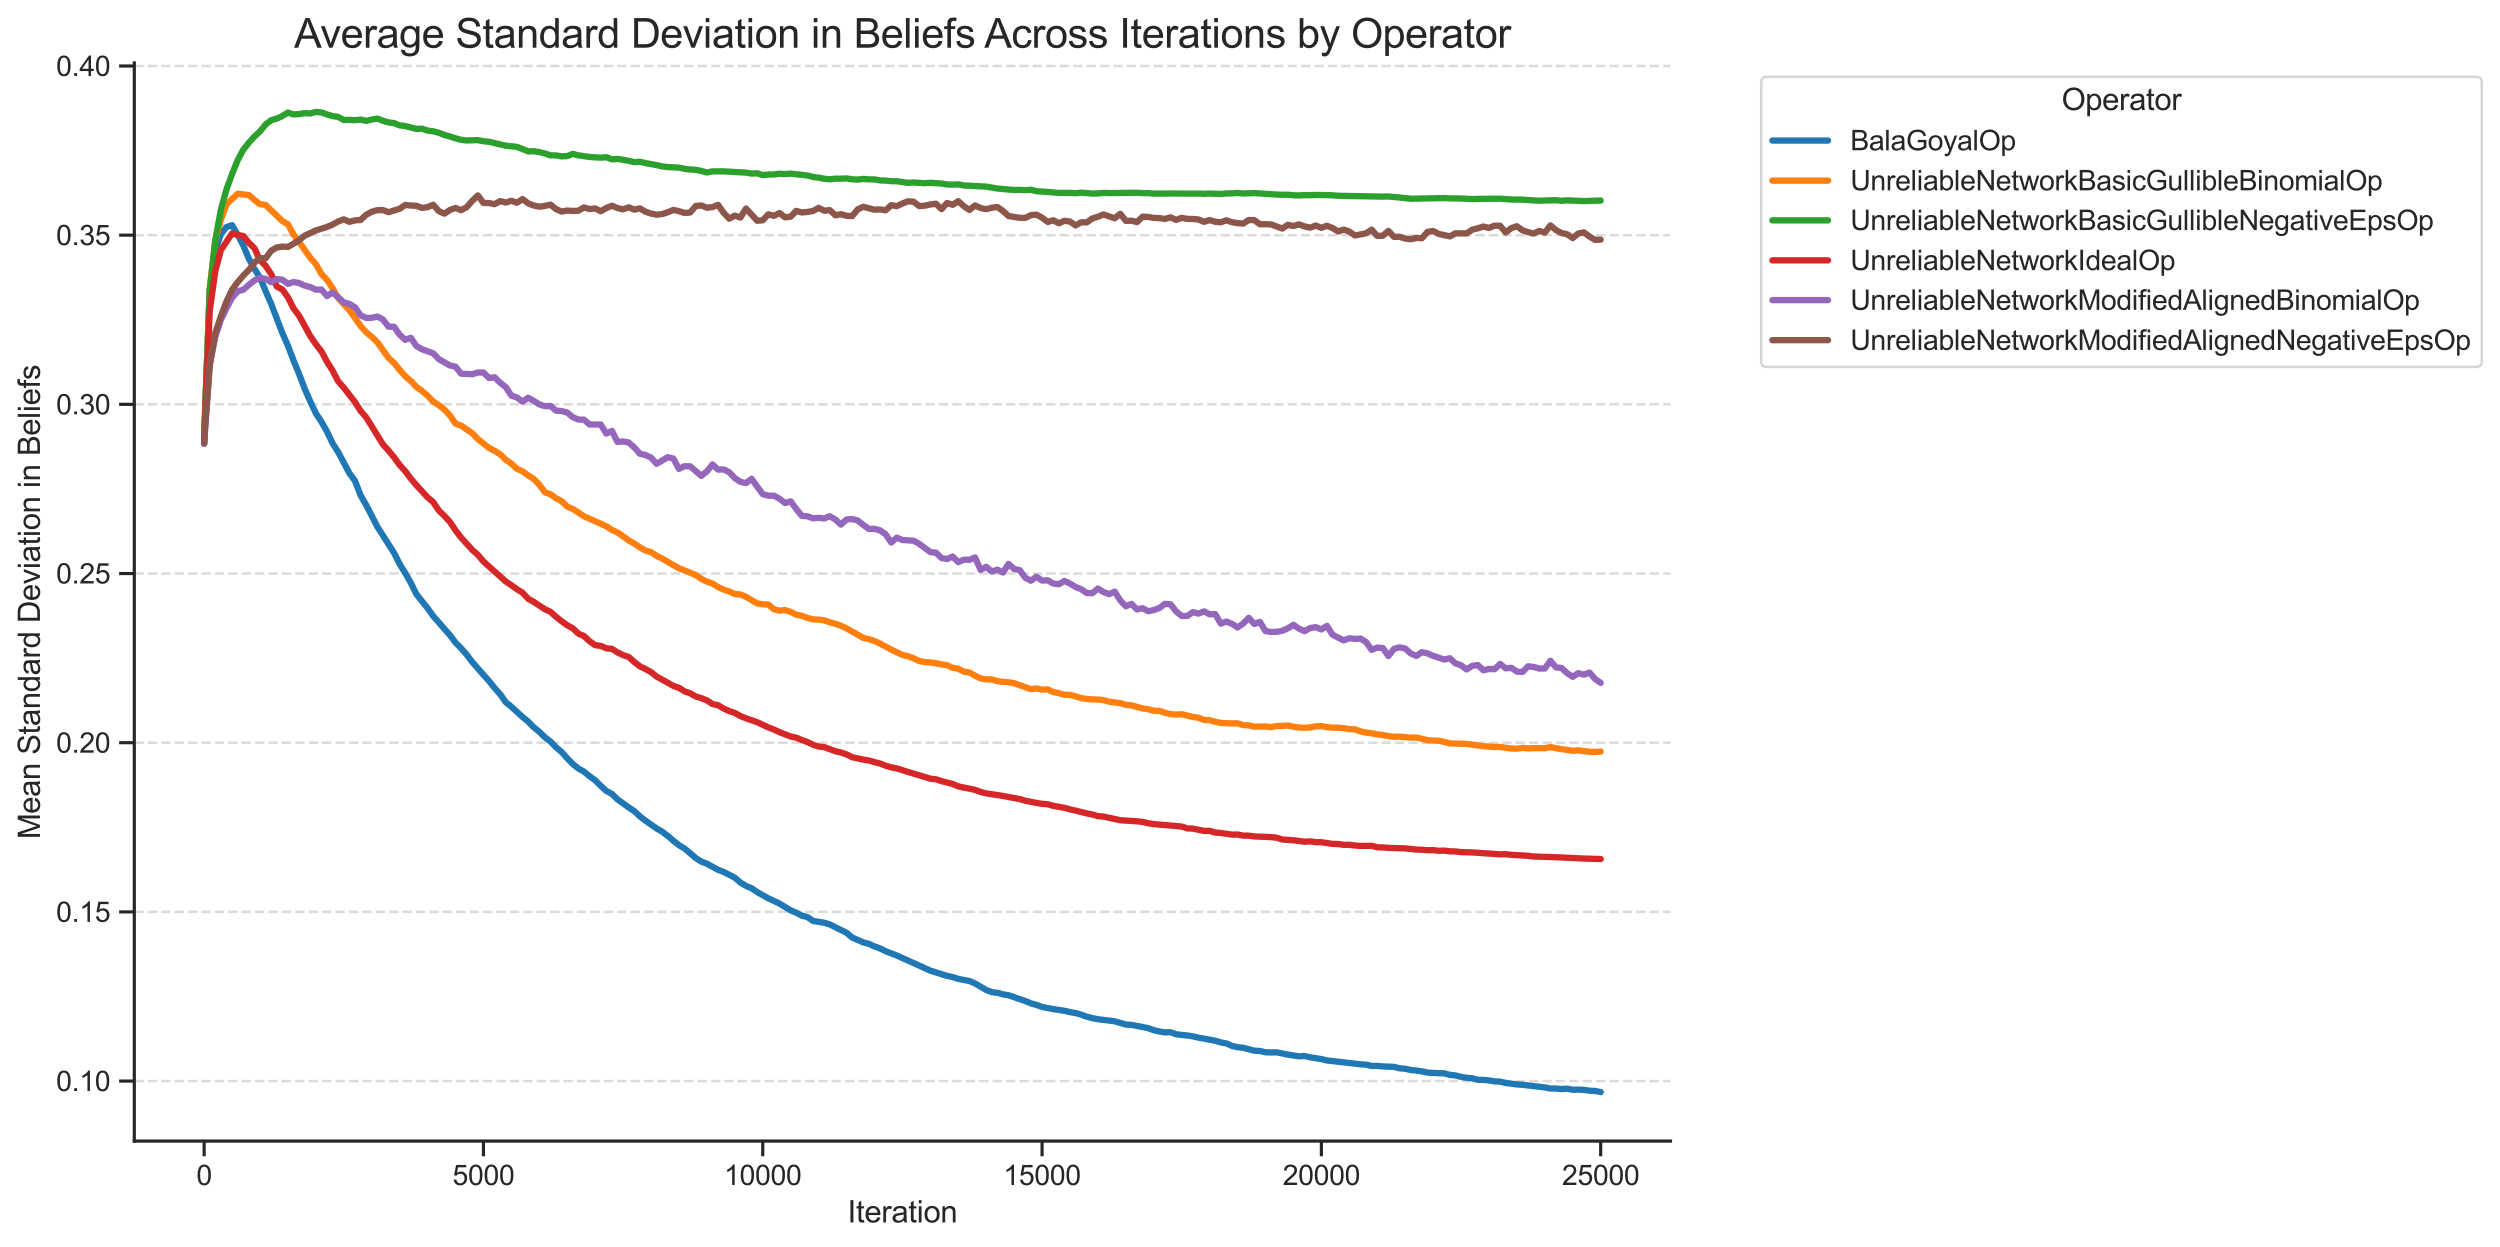 <?xml version="1.0" encoding="utf-8" standalone="no"?>
<!DOCTYPE svg PUBLIC "-//W3C//DTD SVG 1.1//EN"
  "http://www.w3.org/Graphics/SVG/1.1/DTD/svg11.dtd">
<svg xmlns:xlink="http://www.w3.org/1999/xlink" width="988.041pt" height="492.704pt" viewBox="0 0 988.041 492.704" xmlns="http://www.w3.org/2000/svg" version="1.1">
 <defs>
  <style type="text/css">*{stroke-linejoin: round; stroke-linecap: butt}</style>
 </defs>
 <g id="figure_1">
  <g id="patch_1">
   <path d="M 0 492.704 
L 988.041 492.704 
L 988.041 0 
L 0 0 
z
" style="fill: #ffffff"/>
  </g>
  <g id="axes_1">
   <g id="patch_2">
    <path d="M 53.081 450.97 
L 660.211 450.97 
L 660.211 24.858 
L 53.081 24.858 
z
" style="fill: #ffffff"/>
   </g>
   <g id="matplotlib.axis_1">
    <g id="xtick_1">
     <g id="line2d_1">
      <defs>
       <path id="m619ddb78f1" d="M 0 0 
L 0 6 
" style="stroke: #262626; stroke-width: 1.25"/>
      </defs>
      <g>
       <use xlink:href="#m619ddb78f1" x="80.678" y="450.97" style="fill: #262626; stroke: #262626; stroke-width: 1.25"/>
      </g>
     </g>
     <g id="text_1">
      <!-- 0 -->
      <g style="fill: #262626" transform="translate(77.62 468.344) scale(0.11 -0.11)">
       <defs>
        <path id="ArialMT-30" d="M 266 2259 
Q 266 3072 433 3567 
Q 600 4063 929 4331 
Q 1259 4600 1759 4600 
Q 2128 4600 2406 4451 
Q 2684 4303 2865 4023 
Q 3047 3744 3150 3342 
Q 3253 2941 3253 2259 
Q 3253 1453 3087 958 
Q 2922 463 2592 192 
Q 2263 -78 1759 -78 
Q 1097 -78 719 397 
Q 266 969 266 2259 
z
M 844 2259 
Q 844 1131 1108 757 
Q 1372 384 1759 384 
Q 2147 384 2411 759 
Q 2675 1134 2675 2259 
Q 2675 3391 2411 3762 
Q 2147 4134 1753 4134 
Q 1366 4134 1134 3806 
Q 844 3388 844 2259 
z
" transform="scale(0.016)"/>
       </defs>
       <use xlink:href="#ArialMT-30"/>
      </g>
     </g>
    </g>
    <g id="xtick_2">
     <g id="line2d_2">
      <g>
       <use xlink:href="#m619ddb78f1" x="191.065" y="450.97" style="fill: #262626; stroke: #262626; stroke-width: 1.25"/>
      </g>
     </g>
     <g id="text_2">
      <!-- 5000 -->
      <g style="fill: #262626" transform="translate(178.831 468.344) scale(0.11 -0.11)">
       <defs>
        <path id="ArialMT-35" d="M 266 1200 
L 856 1250 
Q 922 819 1161 601 
Q 1400 384 1738 384 
Q 2144 384 2425 690 
Q 2706 997 2706 1503 
Q 2706 1984 2436 2262 
Q 2166 2541 1728 2541 
Q 1456 2541 1237 2417 
Q 1019 2294 894 2097 
L 366 2166 
L 809 4519 
L 3088 4519 
L 3088 3981 
L 1259 3981 
L 1013 2750 
Q 1425 3038 1878 3038 
Q 2478 3038 2890 2622 
Q 3303 2206 3303 1553 
Q 3303 931 2941 478 
Q 2500 -78 1738 -78 
Q 1113 -78 717 272 
Q 322 622 266 1200 
z
" transform="scale(0.016)"/>
       </defs>
       <use xlink:href="#ArialMT-35"/>
       <use xlink:href="#ArialMT-30" x="55.615"/>
       <use xlink:href="#ArialMT-30" x="111.23"/>
       <use xlink:href="#ArialMT-30" x="166.846"/>
      </g>
     </g>
    </g>
    <g id="xtick_3">
     <g id="line2d_3">
      <g>
       <use xlink:href="#m619ddb78f1" x="301.453" y="450.97" style="fill: #262626; stroke: #262626; stroke-width: 1.25"/>
      </g>
     </g>
     <g id="text_3">
      <!-- 10000 -->
      <g style="fill: #262626" transform="translate(286.16 468.344) scale(0.11 -0.11)">
       <defs>
        <path id="ArialMT-31" d="M 2384 0 
L 1822 0 
L 1822 3584 
Q 1619 3391 1289 3197 
Q 959 3003 697 2906 
L 697 3450 
Q 1169 3672 1522 3987 
Q 1875 4303 2022 4600 
L 2384 4600 
L 2384 0 
z
" transform="scale(0.016)"/>
       </defs>
       <use xlink:href="#ArialMT-31"/>
       <use xlink:href="#ArialMT-30" x="55.615"/>
       <use xlink:href="#ArialMT-30" x="111.23"/>
       <use xlink:href="#ArialMT-30" x="166.846"/>
       <use xlink:href="#ArialMT-30" x="222.461"/>
      </g>
     </g>
    </g>
    <g id="xtick_4">
     <g id="line2d_4">
      <g>
       <use xlink:href="#m619ddb78f1" x="411.84" y="450.97" style="fill: #262626; stroke: #262626; stroke-width: 1.25"/>
      </g>
     </g>
     <g id="text_4">
      <!-- 15000 -->
      <g style="fill: #262626" transform="translate(396.547 468.344) scale(0.11 -0.11)">
       <use xlink:href="#ArialMT-31"/>
       <use xlink:href="#ArialMT-35" x="55.615"/>
       <use xlink:href="#ArialMT-30" x="111.23"/>
       <use xlink:href="#ArialMT-30" x="166.846"/>
       <use xlink:href="#ArialMT-30" x="222.461"/>
      </g>
     </g>
    </g>
    <g id="xtick_5">
     <g id="line2d_5">
      <g>
       <use xlink:href="#m619ddb78f1" x="522.227" y="450.97" style="fill: #262626; stroke: #262626; stroke-width: 1.25"/>
      </g>
     </g>
     <g id="text_5">
      <!-- 20000 -->
      <g style="fill: #262626" transform="translate(506.935 468.344) scale(0.11 -0.11)">
       <defs>
        <path id="ArialMT-32" d="M 3222 541 
L 3222 0 
L 194 0 
Q 188 203 259 391 
Q 375 700 629 1000 
Q 884 1300 1366 1694 
Q 2113 2306 2375 2664 
Q 2638 3022 2638 3341 
Q 2638 3675 2398 3904 
Q 2159 4134 1775 4134 
Q 1369 4134 1125 3890 
Q 881 3647 878 3216 
L 300 3275 
Q 359 3922 746 4261 
Q 1134 4600 1788 4600 
Q 2447 4600 2831 4234 
Q 3216 3869 3216 3328 
Q 3216 3053 3103 2787 
Q 2991 2522 2730 2228 
Q 2469 1934 1863 1422 
Q 1356 997 1212 845 
Q 1069 694 975 541 
L 3222 541 
z
" transform="scale(0.016)"/>
       </defs>
       <use xlink:href="#ArialMT-32"/>
       <use xlink:href="#ArialMT-30" x="55.615"/>
       <use xlink:href="#ArialMT-30" x="111.23"/>
       <use xlink:href="#ArialMT-30" x="166.846"/>
       <use xlink:href="#ArialMT-30" x="222.461"/>
      </g>
     </g>
    </g>
    <g id="xtick_6">
     <g id="line2d_6">
      <g>
       <use xlink:href="#m619ddb78f1" x="632.615" y="450.97" style="fill: #262626; stroke: #262626; stroke-width: 1.25"/>
      </g>
     </g>
     <g id="text_6">
      <!-- 25000 -->
      <g style="fill: #262626" transform="translate(617.322 468.344) scale(0.11 -0.11)">
       <use xlink:href="#ArialMT-32"/>
       <use xlink:href="#ArialMT-35" x="55.615"/>
       <use xlink:href="#ArialMT-30" x="111.23"/>
       <use xlink:href="#ArialMT-30" x="166.846"/>
       <use xlink:href="#ArialMT-30" x="222.461"/>
      </g>
     </g>
    </g>
    <g id="text_7">
     <!-- Iteration -->
     <g style="fill: #262626" transform="translate(334.969 483.119) scale(0.12 -0.12)">
      <defs>
       <path id="ArialMT-49" d="M 597 0 
L 597 4581 
L 1203 4581 
L 1203 0 
L 597 0 
z
" transform="scale(0.016)"/>
       <path id="ArialMT-74" d="M 1650 503 
L 1731 6 
Q 1494 -44 1306 -44 
Q 1000 -44 831 53 
Q 663 150 594 308 
Q 525 466 525 972 
L 525 2881 
L 113 2881 
L 113 3319 
L 525 3319 
L 525 4141 
L 1084 4478 
L 1084 3319 
L 1650 3319 
L 1650 2881 
L 1084 2881 
L 1084 941 
Q 1084 700 1114 631 
Q 1144 563 1211 522 
Q 1278 481 1403 481 
Q 1497 481 1650 503 
z
" transform="scale(0.016)"/>
       <path id="ArialMT-65" d="M 2694 1069 
L 3275 997 
Q 3138 488 2766 206 
Q 2394 -75 1816 -75 
Q 1088 -75 661 373 
Q 234 822 234 1631 
Q 234 2469 665 2931 
Q 1097 3394 1784 3394 
Q 2450 3394 2872 2941 
Q 3294 2488 3294 1666 
Q 3294 1616 3291 1516 
L 816 1516 
Q 847 969 1125 678 
Q 1403 388 1819 388 
Q 2128 388 2347 550 
Q 2566 713 2694 1069 
z
M 847 1978 
L 2700 1978 
Q 2663 2397 2488 2606 
Q 2219 2931 1791 2931 
Q 1403 2931 1139 2672 
Q 875 2413 847 1978 
z
" transform="scale(0.016)"/>
       <path id="ArialMT-72" d="M 416 0 
L 416 3319 
L 922 3319 
L 922 2816 
Q 1116 3169 1280 3281 
Q 1444 3394 1641 3394 
Q 1925 3394 2219 3213 
L 2025 2691 
Q 1819 2813 1613 2813 
Q 1428 2813 1281 2702 
Q 1134 2591 1072 2394 
Q 978 2094 978 1738 
L 978 0 
L 416 0 
z
" transform="scale(0.016)"/>
       <path id="ArialMT-61" d="M 2588 409 
Q 2275 144 1986 34 
Q 1697 -75 1366 -75 
Q 819 -75 525 192 
Q 231 459 231 875 
Q 231 1119 342 1320 
Q 453 1522 633 1644 
Q 813 1766 1038 1828 
Q 1203 1872 1538 1913 
Q 2219 1994 2541 2106 
Q 2544 2222 2544 2253 
Q 2544 2597 2384 2738 
Q 2169 2928 1744 2928 
Q 1347 2928 1158 2789 
Q 969 2650 878 2297 
L 328 2372 
Q 403 2725 575 2942 
Q 747 3159 1072 3276 
Q 1397 3394 1825 3394 
Q 2250 3394 2515 3294 
Q 2781 3194 2906 3042 
Q 3031 2891 3081 2659 
Q 3109 2516 3109 2141 
L 3109 1391 
Q 3109 606 3145 398 
Q 3181 191 3288 0 
L 2700 0 
Q 2613 175 2588 409 
z
M 2541 1666 
Q 2234 1541 1622 1453 
Q 1275 1403 1131 1340 
Q 988 1278 909 1158 
Q 831 1038 831 891 
Q 831 666 1001 516 
Q 1172 366 1500 366 
Q 1825 366 2078 508 
Q 2331 650 2450 897 
Q 2541 1088 2541 1459 
L 2541 1666 
z
" transform="scale(0.016)"/>
       <path id="ArialMT-69" d="M 425 3934 
L 425 4581 
L 988 4581 
L 988 3934 
L 425 3934 
z
M 425 0 
L 425 3319 
L 988 3319 
L 988 0 
L 425 0 
z
" transform="scale(0.016)"/>
       <path id="ArialMT-6f" d="M 213 1659 
Q 213 2581 725 3025 
Q 1153 3394 1769 3394 
Q 2453 3394 2887 2945 
Q 3322 2497 3322 1706 
Q 3322 1066 3130 698 
Q 2938 331 2570 128 
Q 2203 -75 1769 -75 
Q 1072 -75 642 372 
Q 213 819 213 1659 
z
M 791 1659 
Q 791 1022 1069 705 
Q 1347 388 1769 388 
Q 2188 388 2466 706 
Q 2744 1025 2744 1678 
Q 2744 2294 2464 2611 
Q 2184 2928 1769 2928 
Q 1347 2928 1069 2612 
Q 791 2297 791 1659 
z
" transform="scale(0.016)"/>
       <path id="ArialMT-6e" d="M 422 0 
L 422 3319 
L 928 3319 
L 928 2847 
Q 1294 3394 1984 3394 
Q 2284 3394 2536 3286 
Q 2788 3178 2913 3003 
Q 3038 2828 3088 2588 
Q 3119 2431 3119 2041 
L 3119 0 
L 2556 0 
L 2556 2019 
Q 2556 2363 2490 2533 
Q 2425 2703 2258 2804 
Q 2091 2906 1866 2906 
Q 1506 2906 1245 2678 
Q 984 2450 984 1813 
L 984 0 
L 422 0 
z
" transform="scale(0.016)"/>
      </defs>
      <use xlink:href="#ArialMT-49"/>
      <use xlink:href="#ArialMT-74" x="27.783"/>
      <use xlink:href="#ArialMT-65" x="55.566"/>
      <use xlink:href="#ArialMT-72" x="111.182"/>
      <use xlink:href="#ArialMT-61" x="144.482"/>
      <use xlink:href="#ArialMT-74" x="200.098"/>
      <use xlink:href="#ArialMT-69" x="227.881"/>
      <use xlink:href="#ArialMT-6f" x="250.098"/>
      <use xlink:href="#ArialMT-6e" x="305.713"/>
     </g>
    </g>
   </g>
   <g id="matplotlib.axis_2">
    <g id="ytick_1">
     <g id="line2d_7">
      <path d="M 53.081 427.253 
L 660.211 427.253 
" clip-path="url(#p66acbf9fdf)" style="fill: none; stroke-dasharray: 3.7,1.6; stroke-dashoffset: 0; stroke: #cccccc; stroke-opacity: 0.7"/>
     </g>
     <g id="line2d_8">
      <defs>
       <path id="me5cdb9d420" d="M 0 0 
L -6 0 
" style="stroke: #262626; stroke-width: 1.25"/>
      </defs>
      <g>
       <use xlink:href="#me5cdb9d420" x="53.081" y="427.253" style="fill: #262626; stroke: #262626; stroke-width: 1.25"/>
      </g>
     </g>
     <g id="text_8">
      <!-- 0.10 -->
      <g style="fill: #262626" transform="translate(22.174 431.19) scale(0.11 -0.11)">
       <defs>
        <path id="ArialMT-2e" d="M 581 0 
L 581 641 
L 1222 641 
L 1222 0 
L 581 0 
z
" transform="scale(0.016)"/>
       </defs>
       <use xlink:href="#ArialMT-30"/>
       <use xlink:href="#ArialMT-2e" x="55.615"/>
       <use xlink:href="#ArialMT-31" x="83.398"/>
       <use xlink:href="#ArialMT-30" x="139.014"/>
      </g>
     </g>
    </g>
    <g id="ytick_2">
     <g id="line2d_9">
      <path d="M 53.081 360.391 
L 660.211 360.391 
" clip-path="url(#p66acbf9fdf)" style="fill: none; stroke-dasharray: 3.7,1.6; stroke-dashoffset: 0; stroke: #cccccc; stroke-opacity: 0.7"/>
     </g>
     <g id="line2d_10">
      <g>
       <use xlink:href="#me5cdb9d420" x="53.081" y="360.391" style="fill: #262626; stroke: #262626; stroke-width: 1.25"/>
      </g>
     </g>
     <g id="text_9">
      <!-- 0.15 -->
      <g style="fill: #262626" transform="translate(22.174 364.328) scale(0.11 -0.11)">
       <use xlink:href="#ArialMT-30"/>
       <use xlink:href="#ArialMT-2e" x="55.615"/>
       <use xlink:href="#ArialMT-31" x="83.398"/>
       <use xlink:href="#ArialMT-35" x="139.014"/>
      </g>
     </g>
    </g>
    <g id="ytick_3">
     <g id="line2d_11">
      <path d="M 53.081 293.529 
L 660.211 293.529 
" clip-path="url(#p66acbf9fdf)" style="fill: none; stroke-dasharray: 3.7,1.6; stroke-dashoffset: 0; stroke: #cccccc; stroke-opacity: 0.7"/>
     </g>
     <g id="line2d_12">
      <g>
       <use xlink:href="#me5cdb9d420" x="53.081" y="293.529" style="fill: #262626; stroke: #262626; stroke-width: 1.25"/>
      </g>
     </g>
     <g id="text_10">
      <!-- 0.20 -->
      <g style="fill: #262626" transform="translate(22.174 297.466) scale(0.11 -0.11)">
       <use xlink:href="#ArialMT-30"/>
       <use xlink:href="#ArialMT-2e" x="55.615"/>
       <use xlink:href="#ArialMT-32" x="83.398"/>
       <use xlink:href="#ArialMT-30" x="139.014"/>
      </g>
     </g>
    </g>
    <g id="ytick_4">
     <g id="line2d_13">
      <path d="M 53.081 226.667 
L 660.211 226.667 
" clip-path="url(#p66acbf9fdf)" style="fill: none; stroke-dasharray: 3.7,1.6; stroke-dashoffset: 0; stroke: #cccccc; stroke-opacity: 0.7"/>
     </g>
     <g id="line2d_14">
      <g>
       <use xlink:href="#me5cdb9d420" x="53.081" y="226.667" style="fill: #262626; stroke: #262626; stroke-width: 1.25"/>
      </g>
     </g>
     <g id="text_11">
      <!-- 0.25 -->
      <g style="fill: #262626" transform="translate(22.174 230.604) scale(0.11 -0.11)">
       <use xlink:href="#ArialMT-30"/>
       <use xlink:href="#ArialMT-2e" x="55.615"/>
       <use xlink:href="#ArialMT-32" x="83.398"/>
       <use xlink:href="#ArialMT-35" x="139.014"/>
      </g>
     </g>
    </g>
    <g id="ytick_5">
     <g id="line2d_15">
      <path d="M 53.081 159.805 
L 660.211 159.805 
" clip-path="url(#p66acbf9fdf)" style="fill: none; stroke-dasharray: 3.7,1.6; stroke-dashoffset: 0; stroke: #cccccc; stroke-opacity: 0.7"/>
     </g>
     <g id="line2d_16">
      <g>
       <use xlink:href="#me5cdb9d420" x="53.081" y="159.805" style="fill: #262626; stroke: #262626; stroke-width: 1.25"/>
      </g>
     </g>
     <g id="text_12">
      <!-- 0.30 -->
      <g style="fill: #262626" transform="translate(22.174 163.742) scale(0.11 -0.11)">
       <defs>
        <path id="ArialMT-33" d="M 269 1209 
L 831 1284 
Q 928 806 1161 595 
Q 1394 384 1728 384 
Q 2125 384 2398 659 
Q 2672 934 2672 1341 
Q 2672 1728 2419 1979 
Q 2166 2231 1775 2231 
Q 1616 2231 1378 2169 
L 1441 2663 
Q 1497 2656 1531 2656 
Q 1891 2656 2178 2843 
Q 2466 3031 2466 3422 
Q 2466 3731 2256 3934 
Q 2047 4138 1716 4138 
Q 1388 4138 1169 3931 
Q 950 3725 888 3313 
L 325 3413 
Q 428 3978 793 4289 
Q 1159 4600 1703 4600 
Q 2078 4600 2393 4439 
Q 2709 4278 2876 4000 
Q 3044 3722 3044 3409 
Q 3044 3113 2884 2869 
Q 2725 2625 2413 2481 
Q 2819 2388 3044 2092 
Q 3269 1797 3269 1353 
Q 3269 753 2831 336 
Q 2394 -81 1725 -81 
Q 1122 -81 723 278 
Q 325 638 269 1209 
z
" transform="scale(0.016)"/>
       </defs>
       <use xlink:href="#ArialMT-30"/>
       <use xlink:href="#ArialMT-2e" x="55.615"/>
       <use xlink:href="#ArialMT-33" x="83.398"/>
       <use xlink:href="#ArialMT-30" x="139.014"/>
      </g>
     </g>
    </g>
    <g id="ytick_6">
     <g id="line2d_17">
      <path d="M 53.081 92.943 
L 660.211 92.943 
" clip-path="url(#p66acbf9fdf)" style="fill: none; stroke-dasharray: 3.7,1.6; stroke-dashoffset: 0; stroke: #cccccc; stroke-opacity: 0.7"/>
     </g>
     <g id="line2d_18">
      <g>
       <use xlink:href="#me5cdb9d420" x="53.081" y="92.943" style="fill: #262626; stroke: #262626; stroke-width: 1.25"/>
      </g>
     </g>
     <g id="text_13">
      <!-- 0.35 -->
      <g style="fill: #262626" transform="translate(22.174 96.879) scale(0.11 -0.11)">
       <use xlink:href="#ArialMT-30"/>
       <use xlink:href="#ArialMT-2e" x="55.615"/>
       <use xlink:href="#ArialMT-33" x="83.398"/>
       <use xlink:href="#ArialMT-35" x="139.014"/>
      </g>
     </g>
    </g>
    <g id="ytick_7">
     <g id="line2d_19">
      <path d="M 53.081 26.08 
L 660.211 26.08 
" clip-path="url(#p66acbf9fdf)" style="fill: none; stroke-dasharray: 3.7,1.6; stroke-dashoffset: 0; stroke: #cccccc; stroke-opacity: 0.7"/>
     </g>
     <g id="line2d_20">
      <g>
       <use xlink:href="#me5cdb9d420" x="53.081" y="26.08" style="fill: #262626; stroke: #262626; stroke-width: 1.25"/>
      </g>
     </g>
     <g id="text_14">
      <!-- 0.40 -->
      <g style="fill: #262626" transform="translate(22.174 30.017) scale(0.11 -0.11)">
       <defs>
        <path id="ArialMT-34" d="M 2069 0 
L 2069 1097 
L 81 1097 
L 81 1613 
L 2172 4581 
L 2631 4581 
L 2631 1613 
L 3250 1613 
L 3250 1097 
L 2631 1097 
L 2631 0 
L 2069 0 
z
M 2069 1613 
L 2069 3678 
L 634 1613 
L 2069 1613 
z
" transform="scale(0.016)"/>
       </defs>
       <use xlink:href="#ArialMT-30"/>
       <use xlink:href="#ArialMT-2e" x="55.615"/>
       <use xlink:href="#ArialMT-34" x="83.398"/>
       <use xlink:href="#ArialMT-30" x="139.014"/>
      </g>
     </g>
    </g>
    <g id="text_15">
     <!-- Mean Standard Deviation in Beliefs -->
     <g style="fill: #262626" transform="translate(15.789 331.629) rotate(-90) scale(0.12 -0.12)">
      <defs>
       <path id="ArialMT-4d" d="M 475 0 
L 475 4581 
L 1388 4581 
L 2472 1338 
Q 2622 884 2691 659 
Q 2769 909 2934 1394 
L 4031 4581 
L 4847 4581 
L 4847 0 
L 4263 0 
L 4263 3834 
L 2931 0 
L 2384 0 
L 1059 3900 
L 1059 0 
L 475 0 
z
" transform="scale(0.016)"/>
       <path id="ArialMT-20" transform="scale(0.016)"/>
       <path id="ArialMT-53" d="M 288 1472 
L 859 1522 
Q 900 1178 1048 958 
Q 1197 738 1509 602 
Q 1822 466 2213 466 
Q 2559 466 2825 569 
Q 3091 672 3220 851 
Q 3350 1031 3350 1244 
Q 3350 1459 3225 1620 
Q 3100 1781 2813 1891 
Q 2628 1963 1997 2114 
Q 1366 2266 1113 2400 
Q 784 2572 623 2826 
Q 463 3081 463 3397 
Q 463 3744 659 4045 
Q 856 4347 1234 4503 
Q 1613 4659 2075 4659 
Q 2584 4659 2973 4495 
Q 3363 4331 3572 4012 
Q 3781 3694 3797 3291 
L 3216 3247 
Q 3169 3681 2898 3903 
Q 2628 4125 2100 4125 
Q 1550 4125 1298 3923 
Q 1047 3722 1047 3438 
Q 1047 3191 1225 3031 
Q 1400 2872 2139 2705 
Q 2878 2538 3153 2413 
Q 3553 2228 3743 1945 
Q 3934 1663 3934 1294 
Q 3934 928 3725 604 
Q 3516 281 3123 101 
Q 2731 -78 2241 -78 
Q 1619 -78 1198 103 
Q 778 284 539 648 
Q 300 1013 288 1472 
z
" transform="scale(0.016)"/>
       <path id="ArialMT-64" d="M 2575 0 
L 2575 419 
Q 2259 -75 1647 -75 
Q 1250 -75 917 144 
Q 584 363 401 755 
Q 219 1147 219 1656 
Q 219 2153 384 2558 
Q 550 2963 881 3178 
Q 1213 3394 1622 3394 
Q 1922 3394 2156 3267 
Q 2391 3141 2538 2938 
L 2538 4581 
L 3097 4581 
L 3097 0 
L 2575 0 
z
M 797 1656 
Q 797 1019 1065 703 
Q 1334 388 1700 388 
Q 2069 388 2326 689 
Q 2584 991 2584 1609 
Q 2584 2291 2321 2609 
Q 2059 2928 1675 2928 
Q 1300 2928 1048 2622 
Q 797 2316 797 1656 
z
" transform="scale(0.016)"/>
       <path id="ArialMT-44" d="M 494 0 
L 494 4581 
L 2072 4581 
Q 2606 4581 2888 4516 
Q 3281 4425 3559 4188 
Q 3922 3881 4101 3404 
Q 4281 2928 4281 2316 
Q 4281 1794 4159 1391 
Q 4038 988 3847 723 
Q 3656 459 3429 307 
Q 3203 156 2883 78 
Q 2563 0 2147 0 
L 494 0 
z
M 1100 541 
L 2078 541 
Q 2531 541 2789 625 
Q 3047 709 3200 863 
Q 3416 1078 3536 1442 
Q 3656 1806 3656 2325 
Q 3656 3044 3420 3430 
Q 3184 3816 2847 3947 
Q 2603 4041 2063 4041 
L 1100 4041 
L 1100 541 
z
" transform="scale(0.016)"/>
       <path id="ArialMT-76" d="M 1344 0 
L 81 3319 
L 675 3319 
L 1388 1331 
Q 1503 1009 1600 663 
Q 1675 925 1809 1294 
L 2547 3319 
L 3125 3319 
L 1869 0 
L 1344 0 
z
" transform="scale(0.016)"/>
       <path id="ArialMT-42" d="M 469 0 
L 469 4581 
L 2188 4581 
Q 2713 4581 3030 4442 
Q 3347 4303 3526 4014 
Q 3706 3725 3706 3409 
Q 3706 3116 3547 2856 
Q 3388 2597 3066 2438 
Q 3481 2316 3704 2022 
Q 3928 1728 3928 1328 
Q 3928 1006 3792 729 
Q 3656 453 3456 303 
Q 3256 153 2954 76 
Q 2653 0 2216 0 
L 469 0 
z
M 1075 2656 
L 2066 2656 
Q 2469 2656 2644 2709 
Q 2875 2778 2992 2937 
Q 3109 3097 3109 3338 
Q 3109 3566 3000 3739 
Q 2891 3913 2687 3977 
Q 2484 4041 1991 4041 
L 1075 4041 
L 1075 2656 
z
M 1075 541 
L 2216 541 
Q 2509 541 2628 563 
Q 2838 600 2978 687 
Q 3119 775 3209 942 
Q 3300 1109 3300 1328 
Q 3300 1584 3169 1773 
Q 3038 1963 2805 2039 
Q 2572 2116 2134 2116 
L 1075 2116 
L 1075 541 
z
" transform="scale(0.016)"/>
       <path id="ArialMT-6c" d="M 409 0 
L 409 4581 
L 972 4581 
L 972 0 
L 409 0 
z
" transform="scale(0.016)"/>
       <path id="ArialMT-66" d="M 556 0 
L 556 2881 
L 59 2881 
L 59 3319 
L 556 3319 
L 556 3672 
Q 556 4006 616 4169 
Q 697 4388 901 4523 
Q 1106 4659 1475 4659 
Q 1713 4659 2000 4603 
L 1916 4113 
Q 1741 4144 1584 4144 
Q 1328 4144 1222 4034 
Q 1116 3925 1116 3625 
L 1116 3319 
L 1763 3319 
L 1763 2881 
L 1116 2881 
L 1116 0 
L 556 0 
z
" transform="scale(0.016)"/>
       <path id="ArialMT-73" d="M 197 991 
L 753 1078 
Q 800 744 1014 566 
Q 1228 388 1613 388 
Q 2000 388 2187 545 
Q 2375 703 2375 916 
Q 2375 1106 2209 1216 
Q 2094 1291 1634 1406 
Q 1016 1563 777 1677 
Q 538 1791 414 1992 
Q 291 2194 291 2438 
Q 291 2659 392 2848 
Q 494 3038 669 3163 
Q 800 3259 1026 3326 
Q 1253 3394 1513 3394 
Q 1903 3394 2198 3281 
Q 2494 3169 2634 2976 
Q 2775 2784 2828 2463 
L 2278 2388 
Q 2241 2644 2061 2787 
Q 1881 2931 1553 2931 
Q 1166 2931 1000 2803 
Q 834 2675 834 2503 
Q 834 2394 903 2306 
Q 972 2216 1119 2156 
Q 1203 2125 1616 2013 
Q 2213 1853 2448 1751 
Q 2684 1650 2818 1456 
Q 2953 1263 2953 975 
Q 2953 694 2789 445 
Q 2625 197 2315 61 
Q 2006 -75 1616 -75 
Q 969 -75 630 194 
Q 291 463 197 991 
z
" transform="scale(0.016)"/>
      </defs>
      <use xlink:href="#ArialMT-4d"/>
      <use xlink:href="#ArialMT-65" x="83.301"/>
      <use xlink:href="#ArialMT-61" x="138.916"/>
      <use xlink:href="#ArialMT-6e" x="194.531"/>
      <use xlink:href="#ArialMT-20" x="250.146"/>
      <use xlink:href="#ArialMT-53" x="277.93"/>
      <use xlink:href="#ArialMT-74" x="344.629"/>
      <use xlink:href="#ArialMT-61" x="372.412"/>
      <use xlink:href="#ArialMT-6e" x="428.027"/>
      <use xlink:href="#ArialMT-64" x="483.643"/>
      <use xlink:href="#ArialMT-61" x="539.258"/>
      <use xlink:href="#ArialMT-72" x="594.873"/>
      <use xlink:href="#ArialMT-64" x="628.174"/>
      <use xlink:href="#ArialMT-20" x="683.789"/>
      <use xlink:href="#ArialMT-44" x="711.572"/>
      <use xlink:href="#ArialMT-65" x="783.789"/>
      <use xlink:href="#ArialMT-76" x="839.404"/>
      <use xlink:href="#ArialMT-69" x="889.404"/>
      <use xlink:href="#ArialMT-61" x="911.621"/>
      <use xlink:href="#ArialMT-74" x="967.236"/>
      <use xlink:href="#ArialMT-69" x="995.02"/>
      <use xlink:href="#ArialMT-6f" x="1017.236"/>
      <use xlink:href="#ArialMT-6e" x="1072.852"/>
      <use xlink:href="#ArialMT-20" x="1128.467"/>
      <use xlink:href="#ArialMT-69" x="1156.25"/>
      <use xlink:href="#ArialMT-6e" x="1178.467"/>
      <use xlink:href="#ArialMT-20" x="1234.082"/>
      <use xlink:href="#ArialMT-42" x="1261.865"/>
      <use xlink:href="#ArialMT-65" x="1328.564"/>
      <use xlink:href="#ArialMT-6c" x="1384.18"/>
      <use xlink:href="#ArialMT-69" x="1406.396"/>
      <use xlink:href="#ArialMT-65" x="1428.613"/>
      <use xlink:href="#ArialMT-66" x="1484.229"/>
      <use xlink:href="#ArialMT-73" x="1512.012"/>
     </g>
    </g>
   </g>
   <g id="PolyCollection_1"/>
   <g id="PolyCollection_2"/>
   <g id="PolyCollection_3"/>
   <g id="PolyCollection_4"/>
   <g id="PolyCollection_5"/>
   <g id="PolyCollection_6"/>
   <g id="line2d_21">
    <path d="M 80.678 175.311 
L 80.7 172.955 
L 82.886 114.906 
L 85.094 98.976 
L 87.301 92.504 
L 89.509 89.738 
L 91.717 89.014 
L 93.925 92.721 
L 96.132 96.99 
L 98.34 102.177 
L 100.548 106.285 
L 102.756 109.669 
L 104.963 115.023 
L 107.171 120.076 
L 111.587 131.638 
L 113.794 136.63 
L 116.002 142.452 
L 118.21 147.814 
L 120.418 153.619 
L 122.625 158.667 
L 124.833 163.324 
L 127.041 166.732 
L 129.249 170.591 
L 131.456 175.217 
L 133.664 178.69 
L 138.08 187.04 
L 140.287 190.017 
L 142.495 195.729 
L 144.703 199.544 
L 149.118 208.162 
L 155.742 218.529 
L 157.949 222.897 
L 160.157 226.501 
L 162.365 230.384 
L 164.573 234.843 
L 168.988 240.379 
L 171.196 243.457 
L 177.819 251.03 
L 180.027 253.962 
L 182.235 256.19 
L 184.442 258.728 
L 186.65 261.634 
L 191.065 266.701 
L 193.273 269.147 
L 195.481 271.907 
L 197.689 274.41 
L 199.896 277.537 
L 202.104 279.315 
L 206.52 283.366 
L 208.727 285.168 
L 210.935 287.433 
L 213.143 289.22 
L 215.351 291.388 
L 217.558 293.046 
L 219.766 295.361 
L 221.974 297.219 
L 224.182 299.69 
L 226.389 301.945 
L 228.597 303.735 
L 230.805 304.959 
L 233.013 306.785 
L 235.22 308.38 
L 237.428 310.59 
L 239.636 312.613 
L 241.844 313.784 
L 244.051 315.928 
L 248.467 319.12 
L 250.675 320.559 
L 252.882 322.639 
L 255.09 324.339 
L 259.506 327.43 
L 261.713 328.702 
L 263.921 330.389 
L 266.129 332.278 
L 268.337 334.011 
L 270.544 335.338 
L 274.96 339.104 
L 277.168 340.516 
L 279.375 341.342 
L 283.791 343.776 
L 285.999 344.591 
L 290.414 346.876 
L 292.622 348.809 
L 294.83 350.133 
L 297.037 351.04 
L 299.245 352.57 
L 303.661 355.043 
L 308.076 357.113 
L 312.491 359.807 
L 314.699 360.728 
L 316.907 361.88 
L 319.115 362.462 
L 321.322 363.961 
L 325.738 364.68 
L 327.946 365.35 
L 334.569 368.653 
L 336.777 370.526 
L 341.192 372.455 
L 343.4 373.048 
L 345.608 374.041 
L 347.815 374.837 
L 350.023 375.943 
L 354.439 377.642 
L 367.685 383.618 
L 374.308 385.696 
L 376.516 386.147 
L 378.724 386.876 
L 383.139 387.724 
L 385.347 388.668 
L 389.763 391.258 
L 391.97 392.121 
L 394.178 392.362 
L 396.386 393.002 
L 398.594 393.34 
L 405.217 395.622 
L 407.425 396.562 
L 409.632 397.152 
L 411.84 397.98 
L 416.256 398.823 
L 420.671 399.466 
L 422.879 400.004 
L 425.087 400.379 
L 427.294 400.986 
L 429.502 401.81 
L 431.71 402.377 
L 433.917 402.804 
L 440.541 403.63 
L 444.956 404.923 
L 447.164 405.042 
L 453.787 406.346 
L 455.995 407.152 
L 458.203 407.662 
L 460.41 408.028 
L 462.618 407.94 
L 464.826 408.777 
L 469.241 409.245 
L 471.449 409.578 
L 473.657 410.085 
L 480.28 411.303 
L 482.488 411.983 
L 484.696 412.382 
L 486.903 413.37 
L 489.111 413.873 
L 491.319 414.105 
L 495.734 415.245 
L 497.942 415.365 
L 500.15 415.871 
L 502.358 415.944 
L 504.565 415.901 
L 508.981 416.795 
L 513.396 417.48 
L 515.604 417.354 
L 517.812 417.866 
L 522.227 418.571 
L 524.435 419.104 
L 537.682 420.635 
L 539.889 420.764 
L 542.097 421.285 
L 544.305 421.259 
L 546.513 421.467 
L 550.928 421.64 
L 553.136 422.214 
L 555.343 422.382 
L 557.551 422.878 
L 559.759 423.089 
L 561.967 423.42 
L 564.174 423.901 
L 568.59 424.152 
L 570.798 424.206 
L 573.005 424.802 
L 575.213 425.034 
L 577.421 425.593 
L 579.629 425.978 
L 581.836 426.162 
L 584.044 426.765 
L 586.252 426.799 
L 588.46 426.998 
L 590.667 427.38 
L 592.875 427.463 
L 595.083 428.003 
L 599.498 428.577 
L 601.706 428.72 
L 610.537 429.773 
L 612.745 430.198 
L 614.953 430.188 
L 617.16 430.417 
L 619.368 430.265 
L 621.576 430.689 
L 623.784 430.62 
L 625.991 430.751 
L 628.199 431.055 
L 630.407 431.169 
L 632.615 431.601 
L 632.615 431.601 
" clip-path="url(#p66acbf9fdf)" style="fill: none; stroke: #1f77b4; stroke-width: 2.5; stroke-linecap: round"/>
   </g>
   <g id="line2d_22">
    <path d="M 80.678 173.84 
L 80.7 171.642 
L 82.886 113.835 
L 85.094 94.951 
L 87.301 86.805 
L 89.509 80.741 
L 93.925 76.602 
L 98.34 77.092 
L 100.548 78.98 
L 102.756 80.687 
L 104.963 80.986 
L 111.587 87.347 
L 113.794 88.65 
L 116.002 92.667 
L 118.21 95.65 
L 122.625 101.859 
L 124.833 104.383 
L 127.041 108.291 
L 129.249 110.624 
L 131.456 113.945 
L 133.664 117.833 
L 138.08 122.585 
L 142.495 128.8 
L 144.703 131.28 
L 146.911 133.111 
L 149.118 135.227 
L 153.534 141.434 
L 155.742 143.433 
L 157.949 146.182 
L 160.157 148.714 
L 162.365 150.554 
L 164.573 152.944 
L 166.78 154.493 
L 168.988 156.4 
L 171.196 158.671 
L 173.404 160.134 
L 175.611 161.843 
L 177.819 164.204 
L 180.027 167.417 
L 182.235 168.215 
L 186.65 171.225 
L 188.858 173.517 
L 193.273 177.045 
L 195.481 178.17 
L 197.689 179.55 
L 199.896 181.729 
L 202.104 183.25 
L 204.312 185.28 
L 206.52 186.264 
L 208.727 187.9 
L 210.935 189.237 
L 213.143 191.578 
L 215.351 194.57 
L 217.558 195.32 
L 219.766 196.921 
L 221.974 198.104 
L 224.182 200.206 
L 226.389 201.158 
L 230.805 204.039 
L 239.636 208.001 
L 241.844 209.439 
L 244.051 210.428 
L 246.259 211.939 
L 248.467 213.59 
L 250.675 214.826 
L 252.882 216.315 
L 255.09 217.582 
L 257.298 218.187 
L 259.506 219.699 
L 261.713 220.772 
L 266.129 223.351 
L 268.337 224.564 
L 272.752 226.345 
L 274.96 227.263 
L 277.168 228.794 
L 279.375 229.872 
L 281.583 230.611 
L 283.791 232.024 
L 285.999 233.024 
L 288.206 233.77 
L 290.414 234.75 
L 292.622 234.94 
L 294.83 235.869 
L 299.245 238.464 
L 301.453 238.831 
L 303.661 238.931 
L 305.868 240.8 
L 308.076 241.319 
L 310.284 241.107 
L 312.491 241.833 
L 314.699 242.936 
L 316.907 243.361 
L 319.115 244.223 
L 321.322 244.794 
L 323.53 244.873 
L 325.738 245.193 
L 327.946 245.937 
L 330.153 246.536 
L 332.361 247.311 
L 334.569 248.355 
L 341.192 252.097 
L 343.4 252.62 
L 345.608 253.307 
L 347.815 254.355 
L 352.231 256.744 
L 356.646 258.846 
L 358.854 259.357 
L 361.062 260.151 
L 363.27 261.251 
L 365.477 261.661 
L 367.685 261.804 
L 369.893 262.12 
L 372.101 262.594 
L 374.308 262.907 
L 376.516 263.96 
L 378.724 264.294 
L 380.932 265.439 
L 383.139 265.772 
L 385.347 267.045 
L 387.555 268.106 
L 389.763 268.499 
L 391.97 268.513 
L 394.178 269.206 
L 396.386 269.476 
L 398.594 269.632 
L 400.801 270.017 
L 407.425 272.36 
L 409.632 272.101 
L 411.84 272.531 
L 414.048 272.478 
L 416.256 273.482 
L 418.463 273.935 
L 420.671 274.608 
L 422.879 274.634 
L 425.087 275.198 
L 427.294 275.924 
L 429.502 276.24 
L 431.71 276.428 
L 433.917 276.446 
L 436.125 276.705 
L 438.333 277.328 
L 442.748 277.9 
L 444.956 278.557 
L 447.164 278.773 
L 451.579 279.982 
L 453.787 280.297 
L 455.995 280.904 
L 458.203 280.936 
L 460.41 281.696 
L 462.618 282.226 
L 464.826 282.426 
L 467.034 282.262 
L 471.449 283.347 
L 473.657 283.652 
L 475.865 284.558 
L 478.072 284.614 
L 480.28 285.264 
L 482.488 285.711 
L 486.903 285.915 
L 489.111 285.863 
L 491.319 286.6 
L 493.527 286.67 
L 495.734 287.194 
L 500.15 287.109 
L 502.358 287.418 
L 504.565 286.911 
L 506.773 286.908 
L 508.981 286.751 
L 511.189 287.209 
L 513.396 287.526 
L 515.604 287.614 
L 517.812 287.516 
L 520.02 287.05 
L 522.227 286.947 
L 524.435 287.368 
L 526.643 287.613 
L 528.851 287.582 
L 531.058 287.803 
L 533.266 288.179 
L 535.474 288.236 
L 537.682 289.049 
L 539.889 289.534 
L 542.097 289.817 
L 544.305 290.226 
L 546.513 290.465 
L 548.72 290.927 
L 550.928 291.176 
L 553.136 291.132 
L 557.551 291.518 
L 559.759 291.478 
L 564.174 292.516 
L 566.382 292.688 
L 568.59 292.731 
L 570.798 293.213 
L 573.005 293.812 
L 579.629 294 
L 586.252 294.922 
L 590.667 295.201 
L 592.875 295.181 
L 595.083 295.553 
L 597.291 295.81 
L 599.498 295.888 
L 601.706 295.567 
L 603.914 295.785 
L 606.122 295.65 
L 610.537 295.695 
L 612.745 295.249 
L 614.953 295.727 
L 621.576 296.725 
L 623.784 296.561 
L 628.199 297.097 
L 630.407 297.192 
L 632.615 297.019 
L 632.615 297.019 
" clip-path="url(#p66acbf9fdf)" style="fill: none; stroke: #ff7f0e; stroke-width: 2.5; stroke-linecap: round"/>
   </g>
   <g id="line2d_23">
    <path d="M 80.678 174.169 
L 80.7 172.183 
L 82.886 114.963 
L 85.094 94.834 
L 87.301 82.855 
L 89.509 74.84 
L 91.717 68.768 
L 93.925 63.311 
L 96.132 59.19 
L 98.34 56.411 
L 100.548 53.953 
L 102.756 51.945 
L 104.963 49.214 
L 107.171 47.505 
L 109.379 46.888 
L 111.587 45.853 
L 113.794 44.482 
L 116.002 45.236 
L 118.21 45.087 
L 120.418 44.722 
L 122.625 44.834 
L 124.833 44.226 
L 127.041 44.432 
L 129.249 45.219 
L 131.456 45.882 
L 133.664 46.216 
L 135.872 47.417 
L 138.08 47.369 
L 140.287 47.511 
L 142.495 47.267 
L 144.703 47.764 
L 146.911 47.251 
L 149.118 46.864 
L 151.326 47.714 
L 153.534 48.377 
L 155.742 48.65 
L 157.949 49.566 
L 160.157 49.819 
L 164.573 50.944 
L 166.78 50.856 
L 168.988 51.618 
L 171.196 51.888 
L 173.404 52.461 
L 175.611 53.337 
L 177.819 53.935 
L 180.027 54.668 
L 182.235 55.263 
L 184.442 55.526 
L 188.858 55.378 
L 191.065 55.832 
L 193.273 56.021 
L 199.896 57.594 
L 204.312 58.032 
L 208.727 59.82 
L 210.935 59.776 
L 213.143 60.108 
L 215.351 60.647 
L 217.558 61.408 
L 219.766 61.419 
L 221.974 61.796 
L 224.182 61.684 
L 226.389 60.825 
L 228.597 61.405 
L 233.013 62.033 
L 237.428 62.32 
L 239.636 62.114 
L 241.844 62.988 
L 244.051 62.786 
L 248.467 63.539 
L 250.675 64.089 
L 252.882 63.932 
L 255.09 64.455 
L 259.506 65.252 
L 261.713 65.767 
L 263.921 66.031 
L 268.337 66.248 
L 270.544 66.702 
L 272.752 66.998 
L 274.96 67.117 
L 277.168 67.537 
L 279.375 68.166 
L 281.583 67.716 
L 285.999 67.722 
L 294.83 68.225 
L 297.037 68.603 
L 299.245 68.479 
L 301.453 69.199 
L 303.661 68.974 
L 305.868 68.949 
L 308.076 68.656 
L 310.284 68.792 
L 312.491 68.621 
L 319.115 69.362 
L 321.322 69.947 
L 323.53 70.214 
L 325.738 70.653 
L 327.946 70.85 
L 330.153 70.611 
L 332.361 70.622 
L 334.569 70.501 
L 336.777 70.871 
L 338.984 70.971 
L 341.192 70.707 
L 343.4 70.897 
L 345.608 70.909 
L 347.815 71.3 
L 350.023 71.378 
L 352.231 71.612 
L 354.439 71.628 
L 358.854 72.268 
L 361.062 72.128 
L 365.477 72.392 
L 367.685 72.256 
L 372.101 72.534 
L 374.308 72.92 
L 376.516 72.967 
L 378.724 72.859 
L 380.932 73.292 
L 389.763 73.753 
L 394.178 74.506 
L 398.594 74.908 
L 400.801 75.081 
L 403.009 75.02 
L 405.217 75.161 
L 407.425 74.988 
L 409.632 75.583 
L 414.048 75.845 
L 418.463 76.252 
L 422.879 76.228 
L 425.087 76.351 
L 427.294 76.15 
L 431.71 76.483 
L 433.917 76.447 
L 436.125 76.221 
L 438.333 76.3 
L 449.372 76.17 
L 451.579 76.317 
L 453.787 76.311 
L 455.995 76.507 
L 464.826 76.476 
L 471.449 76.538 
L 473.657 76.504 
L 475.865 76.595 
L 478.072 76.492 
L 482.488 76.664 
L 484.696 76.442 
L 486.903 76.42 
L 489.111 76.262 
L 491.319 76.471 
L 495.734 76.294 
L 502.358 76.751 
L 506.773 77 
L 508.981 76.941 
L 511.189 77.176 
L 513.396 77.236 
L 515.604 77.121 
L 517.812 77.157 
L 520.02 77.038 
L 524.435 77.117 
L 526.643 77.183 
L 528.851 77.373 
L 546.513 77.712 
L 548.72 77.655 
L 553.136 78.051 
L 557.551 78.542 
L 570.798 78.28 
L 573.005 78.405 
L 577.421 78.449 
L 581.836 78.666 
L 586.252 78.581 
L 590.667 78.536 
L 592.875 78.515 
L 597.291 78.849 
L 601.706 78.907 
L 606.122 79.205 
L 608.329 79.326 
L 614.953 79.13 
L 617.16 79.358 
L 619.368 79.192 
L 625.991 79.47 
L 632.615 79.263 
L 632.615 79.263 
" clip-path="url(#p66acbf9fdf)" style="fill: none; stroke: #2ca02c; stroke-width: 2.5; stroke-linecap: round"/>
   </g>
   <g id="line2d_24">
    <path d="M 80.678 175.304 
L 80.7 173.585 
L 82.886 122.775 
L 85.094 107.12 
L 87.301 98.818 
L 91.717 92.242 
L 93.925 92.866 
L 96.132 93.266 
L 98.34 95.941 
L 100.548 98.057 
L 102.756 102.854 
L 104.963 105.028 
L 107.171 108.338 
L 109.379 113.242 
L 111.587 114.408 
L 113.794 117.523 
L 116.002 121.843 
L 118.21 124.798 
L 122.625 132.807 
L 124.833 136.062 
L 127.041 138.867 
L 129.249 142.98 
L 131.456 146.492 
L 133.664 150.716 
L 135.872 153.235 
L 140.287 158.885 
L 142.495 162.405 
L 144.703 164.919 
L 151.326 175.608 
L 153.534 178.072 
L 155.742 180.727 
L 157.949 183.794 
L 160.157 186.214 
L 162.365 189.151 
L 164.573 191.763 
L 168.988 196.556 
L 171.196 198.438 
L 173.404 201.726 
L 175.611 203.873 
L 177.819 206.258 
L 180.027 209.596 
L 182.235 212.472 
L 186.65 217.316 
L 188.858 219.265 
L 191.065 221.922 
L 199.896 229.832 
L 202.104 231.282 
L 204.312 232.867 
L 206.52 234.229 
L 208.727 236.629 
L 210.935 237.892 
L 215.351 240.775 
L 217.558 241.806 
L 219.766 243.779 
L 221.974 245.533 
L 224.182 247.122 
L 226.389 248.31 
L 228.597 250.43 
L 230.805 251.373 
L 233.013 253.428 
L 235.22 254.986 
L 237.428 255.259 
L 239.636 256.234 
L 241.844 256.434 
L 244.051 257.853 
L 246.259 258.906 
L 248.467 259.629 
L 250.675 261.625 
L 252.882 263.34 
L 255.09 264.415 
L 257.298 265.617 
L 259.506 267.399 
L 263.921 269.822 
L 266.129 271.106 
L 268.337 271.843 
L 270.544 273.239 
L 272.752 273.995 
L 274.96 275.24 
L 277.168 275.928 
L 279.375 276.785 
L 281.583 278.258 
L 283.791 278.716 
L 285.999 280.032 
L 288.206 281.046 
L 290.414 281.751 
L 292.622 283.007 
L 294.83 283.891 
L 299.245 285.417 
L 303.661 287.489 
L 305.868 288.329 
L 308.076 289.374 
L 312.491 291.081 
L 314.699 291.539 
L 316.907 292.483 
L 319.115 293.276 
L 321.322 294.341 
L 323.53 295.056 
L 325.738 295.27 
L 330.153 296.9 
L 332.361 297.398 
L 334.569 298.143 
L 336.777 299.253 
L 341.192 300.216 
L 343.4 300.549 
L 345.608 301.216 
L 347.815 301.75 
L 350.023 302.63 
L 352.231 303.271 
L 354.439 303.697 
L 358.854 305.086 
L 367.685 307.751 
L 369.893 307.988 
L 372.101 308.719 
L 376.516 309.838 
L 378.724 310.79 
L 385.347 312.16 
L 387.555 312.983 
L 389.763 313.553 
L 396.386 314.566 
L 403.009 315.822 
L 405.217 316.438 
L 409.632 317.335 
L 411.84 317.674 
L 414.048 317.862 
L 416.256 318.484 
L 420.671 319.264 
L 422.879 319.892 
L 425.087 320.355 
L 429.502 321.481 
L 431.71 321.887 
L 433.917 322.541 
L 436.125 322.719 
L 442.748 324.17 
L 449.372 324.602 
L 451.579 324.838 
L 453.787 325.354 
L 455.995 325.694 
L 467.034 326.667 
L 469.241 327.394 
L 471.449 327.48 
L 475.865 328.386 
L 478.072 328.36 
L 480.28 329.03 
L 482.488 329.203 
L 486.903 329.858 
L 489.111 329.803 
L 491.319 330.246 
L 493.527 330.273 
L 495.734 330.578 
L 502.358 330.848 
L 504.565 331.082 
L 506.773 331.781 
L 511.189 332.081 
L 515.604 332.663 
L 517.812 332.526 
L 520.02 332.825 
L 522.227 332.861 
L 526.643 333.503 
L 528.851 333.577 
L 531.058 333.901 
L 533.266 333.88 
L 535.474 334.174 
L 537.682 334.322 
L 542.097 334.286 
L 544.305 334.857 
L 546.513 334.91 
L 548.72 335.097 
L 555.343 335.29 
L 559.759 335.766 
L 561.967 335.829 
L 564.174 336.018 
L 566.382 335.991 
L 568.59 336.241 
L 570.798 336.182 
L 573.005 336.454 
L 575.213 336.513 
L 577.421 336.77 
L 581.836 336.89 
L 592.875 337.644 
L 595.083 337.598 
L 597.291 337.835 
L 603.914 338.221 
L 606.122 338.513 
L 614.953 338.785 
L 625.991 339.311 
L 632.615 339.501 
L 632.615 339.501 
" clip-path="url(#p66acbf9fdf)" style="fill: none; stroke: #d62728; stroke-width: 2.5; stroke-linecap: round"/>
   </g>
   <g id="line2d_25">
    <path d="M 80.678 175.366 
L 80.7 174.487 
L 82.886 144.046 
L 85.094 133.099 
L 87.301 126.377 
L 89.509 121.806 
L 91.717 117.705 
L 93.925 115.106 
L 96.132 114.543 
L 98.34 112.589 
L 100.548 110.807 
L 102.756 109.812 
L 104.963 110.211 
L 107.171 111.512 
L 109.379 110.317 
L 111.587 110.518 
L 113.794 112.189 
L 116.002 111.457 
L 118.21 111.858 
L 120.418 112.893 
L 122.625 113.438 
L 124.833 114.488 
L 127.041 114.441 
L 129.249 116.993 
L 131.456 115.593 
L 135.872 119.491 
L 138.08 120.089 
L 140.287 121.436 
L 142.495 124.633 
L 144.703 125.647 
L 146.911 125.61 
L 149.118 125.098 
L 151.326 126.234 
L 153.534 129.096 
L 155.742 129.137 
L 157.949 132.297 
L 160.157 134.315 
L 162.365 133.513 
L 164.573 136.782 
L 166.78 138.031 
L 171.196 139.625 
L 173.404 141.93 
L 177.819 144.457 
L 180.027 144.908 
L 182.235 147.689 
L 186.65 147.904 
L 188.858 147.224 
L 191.065 147.206 
L 193.273 149.406 
L 195.481 149.126 
L 197.689 151.273 
L 199.896 152.997 
L 202.104 156.351 
L 204.312 157.083 
L 206.52 158.77 
L 208.727 157.195 
L 210.935 158.416 
L 213.143 159.814 
L 215.351 160.549 
L 217.558 160.436 
L 219.766 162.305 
L 221.974 162.447 
L 224.182 163.043 
L 226.389 164.899 
L 228.597 165.819 
L 230.805 165.856 
L 233.013 167.775 
L 237.428 167.777 
L 239.636 171.371 
L 241.844 170.32 
L 244.051 174.663 
L 246.259 174.46 
L 248.467 174.886 
L 250.675 176.825 
L 252.882 179.326 
L 255.09 179.852 
L 257.298 180.828 
L 259.506 183.309 
L 263.921 180.697 
L 266.129 181.243 
L 268.337 185.311 
L 270.544 184.235 
L 272.752 184.291 
L 277.168 188.077 
L 279.375 186.312 
L 281.583 183.551 
L 283.791 185.596 
L 285.999 185.513 
L 288.206 186.62 
L 290.414 188.962 
L 292.622 190.427 
L 294.83 190.928 
L 297.037 189.253 
L 301.453 195.309 
L 303.661 195.912 
L 305.868 195.893 
L 308.076 197.113 
L 310.284 198.803 
L 312.491 198.171 
L 314.699 201.168 
L 316.907 203.886 
L 319.115 204.054 
L 321.322 204.844 
L 323.53 204.642 
L 325.738 204.911 
L 327.946 204.005 
L 330.153 205.327 
L 332.361 207.322 
L 334.569 205.303 
L 336.777 205.138 
L 338.984 205.694 
L 341.192 207.472 
L 343.4 209.041 
L 345.608 209.004 
L 347.815 209.614 
L 350.023 211.163 
L 352.231 214.424 
L 354.439 212.495 
L 356.646 213.413 
L 361.062 213.702 
L 363.27 214.92 
L 367.685 218.199 
L 369.893 218.411 
L 372.101 220.526 
L 374.308 220.933 
L 376.516 219.951 
L 378.724 222.151 
L 380.932 221.197 
L 383.139 221.257 
L 385.347 220.311 
L 387.555 225.219 
L 389.763 224.024 
L 391.97 225.873 
L 394.178 225.141 
L 396.386 226.271 
L 398.594 222.868 
L 400.801 224.854 
L 403.009 225.344 
L 405.217 228.347 
L 407.425 229.499 
L 409.632 227.926 
L 411.84 229.45 
L 414.048 229.331 
L 416.256 230.631 
L 418.463 230.891 
L 420.671 229.605 
L 422.879 230.629 
L 425.087 231.981 
L 427.294 232.854 
L 429.502 234.374 
L 431.71 234.438 
L 433.917 232.607 
L 436.125 233.972 
L 438.333 234.821 
L 440.541 233.815 
L 442.748 237.289 
L 444.956 239.609 
L 447.164 238.675 
L 449.372 240.86 
L 451.579 240.364 
L 453.787 241.578 
L 455.995 241.091 
L 458.203 240.314 
L 460.41 238.649 
L 462.618 238.833 
L 464.826 241.661 
L 467.034 243.461 
L 469.241 243.44 
L 471.449 241.93 
L 473.657 242.504 
L 475.865 241.63 
L 478.072 242.795 
L 480.28 242.69 
L 482.488 246.449 
L 484.696 245.65 
L 486.903 246.533 
L 489.111 247.977 
L 491.319 246.435 
L 493.527 244.172 
L 495.734 246.623 
L 497.942 245.778 
L 500.15 249.445 
L 502.358 249.767 
L 504.565 249.709 
L 506.773 249.313 
L 508.981 248.319 
L 511.189 246.961 
L 513.396 248.466 
L 515.604 249.428 
L 517.812 248.211 
L 520.02 247.853 
L 522.227 248.761 
L 524.435 247.341 
L 526.643 250.86 
L 531.058 253.094 
L 533.266 252.243 
L 535.474 252.496 
L 537.682 252.373 
L 539.889 253.732 
L 542.097 256.843 
L 544.305 255.942 
L 546.513 256.103 
L 548.72 259.274 
L 550.928 256.431 
L 553.136 255.832 
L 555.343 256.3 
L 557.551 258.259 
L 559.759 259.229 
L 561.967 257.743 
L 564.174 258.222 
L 566.382 259.205 
L 570.798 260.661 
L 573.005 260.138 
L 575.213 262.181 
L 577.421 262.906 
L 579.629 264.593 
L 581.836 263.144 
L 584.044 262.835 
L 586.252 264.912 
L 588.46 264.381 
L 590.667 264.482 
L 592.875 262.381 
L 595.083 264.137 
L 597.291 263.92 
L 599.498 265.442 
L 601.706 265.592 
L 603.914 263.338 
L 606.122 263.581 
L 608.329 264.221 
L 610.537 264.201 
L 612.745 261.155 
L 614.953 263.759 
L 617.16 264.011 
L 619.368 266.045 
L 621.576 267.503 
L 623.784 266.044 
L 625.991 266.614 
L 628.199 265.822 
L 630.407 268.312 
L 632.615 269.899 
L 632.615 269.899 
" clip-path="url(#p66acbf9fdf)" style="fill: none; stroke: #9467bd; stroke-width: 2.5; stroke-linecap: round"/>
   </g>
   <g id="line2d_26">
    <path d="M 80.678 175.008 
L 80.7 174.124 
L 82.886 144.431 
L 85.094 131.584 
L 87.301 124.941 
L 89.509 119.131 
L 91.717 114.491 
L 93.925 111.509 
L 96.132 108.925 
L 98.34 106.695 
L 100.548 103.792 
L 102.756 101.979 
L 104.963 102.104 
L 107.171 99.084 
L 109.379 97.784 
L 111.587 97.478 
L 113.794 97.574 
L 116.002 96.315 
L 118.21 94.923 
L 120.418 93.135 
L 124.833 91.08 
L 129.249 89.677 
L 131.456 88.748 
L 133.664 87.537 
L 135.872 86.68 
L 138.08 87.672 
L 140.287 87.105 
L 142.495 86.935 
L 144.703 84.896 
L 146.911 83.697 
L 149.118 83.066 
L 151.326 83.01 
L 153.534 83.849 
L 157.949 82.51 
L 160.157 80.998 
L 162.365 81.235 
L 164.573 81.341 
L 166.78 82.153 
L 168.988 81.89 
L 171.196 80.911 
L 173.404 83.43 
L 175.611 84.431 
L 177.819 82.98 
L 180.027 82.196 
L 182.235 83.06 
L 184.442 81.868 
L 186.65 79.366 
L 188.858 77.244 
L 191.065 80.217 
L 193.273 80.246 
L 195.481 80.687 
L 197.689 79.483 
L 199.896 80.051 
L 202.104 79.352 
L 204.312 80.108 
L 206.52 78.675 
L 208.727 80.352 
L 210.935 81.235 
L 213.143 81.672 
L 215.351 81.391 
L 217.558 80.864 
L 219.766 82.662 
L 221.974 83.601 
L 224.182 83.22 
L 226.389 83.378 
L 228.597 83.277 
L 230.805 81.973 
L 233.013 82.636 
L 235.22 82.375 
L 237.428 83.477 
L 239.636 82.221 
L 241.844 81.287 
L 244.051 82.234 
L 246.259 82.735 
L 248.467 81.948 
L 250.675 82.836 
L 252.882 82.358 
L 255.09 83.665 
L 257.298 84.406 
L 259.506 84.853 
L 261.713 84.614 
L 263.921 83.896 
L 266.129 82.979 
L 268.337 83.443 
L 270.544 84.177 
L 272.752 83.987 
L 274.96 81.42 
L 277.168 81.191 
L 279.375 82.084 
L 281.583 81.857 
L 283.791 80.979 
L 285.999 84.095 
L 288.206 86.422 
L 290.414 85.204 
L 292.622 85.988 
L 294.83 82.41 
L 299.245 87.249 
L 301.453 87.055 
L 303.661 84.699 
L 305.868 85.292 
L 308.076 84.194 
L 310.284 85.901 
L 312.491 85.614 
L 314.699 83.347 
L 316.907 83.968 
L 319.115 83.762 
L 321.322 83.377 
L 323.53 82.146 
L 325.738 83.275 
L 327.946 83.047 
L 330.153 85.074 
L 332.361 84.648 
L 334.569 85.279 
L 336.777 85.409 
L 338.984 82.749 
L 341.192 81.729 
L 345.608 82.888 
L 347.815 82.756 
L 350.023 83.124 
L 352.231 81.091 
L 354.439 81.469 
L 356.646 80.423 
L 358.854 79.546 
L 361.062 79.721 
L 363.27 81.444 
L 365.477 81.283 
L 367.685 80.81 
L 369.893 80.512 
L 372.101 82.669 
L 374.308 80.221 
L 376.516 80.934 
L 378.724 79.488 
L 380.932 81.5 
L 383.139 82.982 
L 385.347 81.201 
L 387.555 82.225 
L 389.763 82.669 
L 391.97 82.105 
L 394.178 81.805 
L 396.386 83.361 
L 398.594 85.384 
L 403.009 86.081 
L 405.217 86.093 
L 407.425 85.033 
L 409.632 84.829 
L 411.84 86.021 
L 414.048 87.72 
L 416.256 87.062 
L 418.463 88.247 
L 420.671 87.271 
L 422.879 87.563 
L 425.087 89.098 
L 427.294 87.858 
L 429.502 87.903 
L 431.71 86.336 
L 433.917 85.658 
L 436.125 84.752 
L 440.541 86.274 
L 442.748 84.505 
L 444.956 87.286 
L 447.164 87.224 
L 449.372 87.769 
L 451.579 85.621 
L 453.787 85.738 
L 455.995 86.115 
L 458.203 86.212 
L 460.41 86.512 
L 462.618 85.902 
L 464.826 86.894 
L 467.034 86.096 
L 469.241 86.514 
L 471.449 86.554 
L 473.657 86.728 
L 475.865 87.674 
L 478.072 86.984 
L 480.28 87.656 
L 482.488 87.856 
L 484.696 87.065 
L 486.903 87.819 
L 489.111 88.187 
L 491.319 88.355 
L 493.527 86.955 
L 495.734 86.99 
L 497.942 88.638 
L 500.15 88.605 
L 502.358 88.685 
L 506.773 90.326 
L 508.981 88.861 
L 511.189 89.318 
L 513.396 88.687 
L 515.604 89.498 
L 517.812 89.956 
L 520.02 89.13 
L 522.227 90.047 
L 524.435 89.222 
L 526.643 90.107 
L 528.851 91.482 
L 531.058 90.754 
L 533.266 91.504 
L 535.474 93.053 
L 539.889 92.217 
L 542.097 90.763 
L 544.305 93.253 
L 546.513 93.148 
L 548.72 91.253 
L 550.928 93.621 
L 553.136 93.588 
L 555.343 94.282 
L 557.551 94.544 
L 559.759 94.053 
L 561.967 94.158 
L 564.174 91.635 
L 566.382 91.289 
L 568.59 92.442 
L 573.005 93.424 
L 575.213 92.205 
L 579.629 92.249 
L 581.836 90.763 
L 584.044 90.255 
L 586.252 89.52 
L 588.46 90.078 
L 590.667 89.186 
L 592.875 89.221 
L 595.083 91.876 
L 597.291 90.153 
L 599.498 89.405 
L 601.706 91.031 
L 603.914 91.737 
L 606.122 92.292 
L 608.329 91.267 
L 610.537 91.937 
L 612.745 89.081 
L 614.953 90.929 
L 617.16 92.112 
L 619.368 92.582 
L 621.576 94.088 
L 623.784 92.282 
L 625.991 91.856 
L 628.199 93.5 
L 630.407 94.801 
L 632.615 94.697 
L 632.615 94.697 
" clip-path="url(#p66acbf9fdf)" style="fill: none; stroke: #8c564b; stroke-width: 2.5; stroke-linecap: round"/>
   </g>
   <g id="line2d_27"/>
   <g id="line2d_28"/>
   <g id="line2d_29"/>
   <g id="line2d_30"/>
   <g id="line2d_31"/>
   <g id="line2d_32"/>
   <g id="patch_3">
    <path d="M 53.081 450.97 
L 53.081 24.858 
" style="fill: none; stroke: #262626; stroke-width: 1.25; stroke-linejoin: miter; stroke-linecap: square"/>
   </g>
   <g id="patch_4">
    <path d="M 53.081 450.97 
L 660.211 450.97 
" style="fill: none; stroke: #262626; stroke-width: 1.25; stroke-linejoin: miter; stroke-linecap: square"/>
   </g>
   <g id="text_16">
    <!-- Average Standard Deviation in Beliefs Across Iterations by Operator -->
    <g style="fill: #262626" transform="translate(116.229 18.858) scale(0.16 -0.16)">
     <defs>
      <path id="ArialMT-41" d="M -9 0 
L 1750 4581 
L 2403 4581 
L 4278 0 
L 3588 0 
L 3053 1388 
L 1138 1388 
L 634 0 
L -9 0 
z
M 1313 1881 
L 2866 1881 
L 2388 3150 
Q 2169 3728 2063 4100 
Q 1975 3659 1816 3225 
L 1313 1881 
z
" transform="scale(0.016)"/>
      <path id="ArialMT-67" d="M 319 -275 
L 866 -356 
Q 900 -609 1056 -725 
Q 1266 -881 1628 -881 
Q 2019 -881 2231 -725 
Q 2444 -569 2519 -288 
Q 2563 -116 2559 434 
Q 2191 0 1641 0 
Q 956 0 581 494 
Q 206 988 206 1678 
Q 206 2153 378 2554 
Q 550 2956 876 3175 
Q 1203 3394 1644 3394 
Q 2231 3394 2613 2919 
L 2613 3319 
L 3131 3319 
L 3131 450 
Q 3131 -325 2973 -648 
Q 2816 -972 2473 -1159 
Q 2131 -1347 1631 -1347 
Q 1038 -1347 672 -1080 
Q 306 -813 319 -275 
z
M 784 1719 
Q 784 1066 1043 766 
Q 1303 466 1694 466 
Q 2081 466 2343 764 
Q 2606 1063 2606 1700 
Q 2606 2309 2336 2618 
Q 2066 2928 1684 2928 
Q 1309 2928 1046 2623 
Q 784 2319 784 1719 
z
" transform="scale(0.016)"/>
      <path id="ArialMT-63" d="M 2588 1216 
L 3141 1144 
Q 3050 572 2676 248 
Q 2303 -75 1759 -75 
Q 1078 -75 664 370 
Q 250 816 250 1647 
Q 250 2184 428 2587 
Q 606 2991 970 3192 
Q 1334 3394 1763 3394 
Q 2303 3394 2647 3120 
Q 2991 2847 3088 2344 
L 2541 2259 
Q 2463 2594 2264 2762 
Q 2066 2931 1784 2931 
Q 1359 2931 1093 2626 
Q 828 2322 828 1663 
Q 828 994 1084 691 
Q 1341 388 1753 388 
Q 2084 388 2306 591 
Q 2528 794 2588 1216 
z
" transform="scale(0.016)"/>
      <path id="ArialMT-62" d="M 941 0 
L 419 0 
L 419 4581 
L 981 4581 
L 981 2947 
Q 1338 3394 1891 3394 
Q 2197 3394 2470 3270 
Q 2744 3147 2920 2923 
Q 3097 2700 3197 2384 
Q 3297 2069 3297 1709 
Q 3297 856 2875 390 
Q 2453 -75 1863 -75 
Q 1275 -75 941 416 
L 941 0 
z
M 934 1684 
Q 934 1088 1097 822 
Q 1363 388 1816 388 
Q 2184 388 2453 708 
Q 2722 1028 2722 1663 
Q 2722 2313 2464 2622 
Q 2206 2931 1841 2931 
Q 1472 2931 1203 2611 
Q 934 2291 934 1684 
z
" transform="scale(0.016)"/>
      <path id="ArialMT-79" d="M 397 -1278 
L 334 -750 
Q 519 -800 656 -800 
Q 844 -800 956 -737 
Q 1069 -675 1141 -563 
Q 1194 -478 1313 -144 
Q 1328 -97 1363 -6 
L 103 3319 
L 709 3319 
L 1400 1397 
Q 1534 1031 1641 628 
Q 1738 1016 1872 1384 
L 2581 3319 
L 3144 3319 
L 1881 -56 
Q 1678 -603 1566 -809 
Q 1416 -1088 1222 -1217 
Q 1028 -1347 759 -1347 
Q 597 -1347 397 -1278 
z
" transform="scale(0.016)"/>
      <path id="ArialMT-4f" d="M 309 2231 
Q 309 3372 921 4017 
Q 1534 4663 2503 4663 
Q 3138 4663 3647 4359 
Q 4156 4056 4423 3514 
Q 4691 2972 4691 2284 
Q 4691 1588 4409 1038 
Q 4128 488 3612 205 
Q 3097 -78 2500 -78 
Q 1853 -78 1343 234 
Q 834 547 571 1087 
Q 309 1628 309 2231 
z
M 934 2222 
Q 934 1394 1379 917 
Q 1825 441 2497 441 
Q 3181 441 3623 922 
Q 4066 1403 4066 2288 
Q 4066 2847 3877 3264 
Q 3688 3681 3323 3911 
Q 2959 4141 2506 4141 
Q 1863 4141 1398 3698 
Q 934 3256 934 2222 
z
" transform="scale(0.016)"/>
      <path id="ArialMT-70" d="M 422 -1272 
L 422 3319 
L 934 3319 
L 934 2888 
Q 1116 3141 1344 3267 
Q 1572 3394 1897 3394 
Q 2322 3394 2647 3175 
Q 2972 2956 3137 2557 
Q 3303 2159 3303 1684 
Q 3303 1175 3120 767 
Q 2938 359 2589 142 
Q 2241 -75 1856 -75 
Q 1575 -75 1351 44 
Q 1128 163 984 344 
L 984 -1272 
L 422 -1272 
z
M 931 1641 
Q 931 1000 1190 694 
Q 1450 388 1819 388 
Q 2194 388 2461 705 
Q 2728 1022 2728 1688 
Q 2728 2322 2467 2637 
Q 2206 2953 1844 2953 
Q 1484 2953 1207 2617 
Q 931 2281 931 1641 
z
" transform="scale(0.016)"/>
     </defs>
     <use xlink:href="#ArialMT-41"/>
     <use xlink:href="#ArialMT-76" x="64.949"/>
     <use xlink:href="#ArialMT-65" x="114.949"/>
     <use xlink:href="#ArialMT-72" x="170.564"/>
     <use xlink:href="#ArialMT-61" x="203.865"/>
     <use xlink:href="#ArialMT-67" x="259.48"/>
     <use xlink:href="#ArialMT-65" x="315.096"/>
     <use xlink:href="#ArialMT-20" x="370.711"/>
     <use xlink:href="#ArialMT-53" x="398.494"/>
     <use xlink:href="#ArialMT-74" x="465.193"/>
     <use xlink:href="#ArialMT-61" x="492.977"/>
     <use xlink:href="#ArialMT-6e" x="548.592"/>
     <use xlink:href="#ArialMT-64" x="604.207"/>
     <use xlink:href="#ArialMT-61" x="659.822"/>
     <use xlink:href="#ArialMT-72" x="715.438"/>
     <use xlink:href="#ArialMT-64" x="748.738"/>
     <use xlink:href="#ArialMT-20" x="804.354"/>
     <use xlink:href="#ArialMT-44" x="832.137"/>
     <use xlink:href="#ArialMT-65" x="904.354"/>
     <use xlink:href="#ArialMT-76" x="959.969"/>
     <use xlink:href="#ArialMT-69" x="1009.969"/>
     <use xlink:href="#ArialMT-61" x="1032.186"/>
     <use xlink:href="#ArialMT-74" x="1087.801"/>
     <use xlink:href="#ArialMT-69" x="1115.584"/>
     <use xlink:href="#ArialMT-6f" x="1137.801"/>
     <use xlink:href="#ArialMT-6e" x="1193.416"/>
     <use xlink:href="#ArialMT-20" x="1249.031"/>
     <use xlink:href="#ArialMT-69" x="1276.814"/>
     <use xlink:href="#ArialMT-6e" x="1299.031"/>
     <use xlink:href="#ArialMT-20" x="1354.646"/>
     <use xlink:href="#ArialMT-42" x="1382.43"/>
     <use xlink:href="#ArialMT-65" x="1449.129"/>
     <use xlink:href="#ArialMT-6c" x="1504.744"/>
     <use xlink:href="#ArialMT-69" x="1526.961"/>
     <use xlink:href="#ArialMT-65" x="1549.178"/>
     <use xlink:href="#ArialMT-66" x="1604.793"/>
     <use xlink:href="#ArialMT-73" x="1632.576"/>
     <use xlink:href="#ArialMT-20" x="1682.576"/>
     <use xlink:href="#ArialMT-41" x="1704.859"/>
     <use xlink:href="#ArialMT-63" x="1771.559"/>
     <use xlink:href="#ArialMT-72" x="1821.559"/>
     <use xlink:href="#ArialMT-6f" x="1854.859"/>
     <use xlink:href="#ArialMT-73" x="1910.475"/>
     <use xlink:href="#ArialMT-73" x="1960.475"/>
     <use xlink:href="#ArialMT-20" x="2010.475"/>
     <use xlink:href="#ArialMT-49" x="2038.258"/>
     <use xlink:href="#ArialMT-74" x="2066.041"/>
     <use xlink:href="#ArialMT-65" x="2093.824"/>
     <use xlink:href="#ArialMT-72" x="2149.439"/>
     <use xlink:href="#ArialMT-61" x="2182.74"/>
     <use xlink:href="#ArialMT-74" x="2238.355"/>
     <use xlink:href="#ArialMT-69" x="2266.139"/>
     <use xlink:href="#ArialMT-6f" x="2288.355"/>
     <use xlink:href="#ArialMT-6e" x="2343.971"/>
     <use xlink:href="#ArialMT-73" x="2399.586"/>
     <use xlink:href="#ArialMT-20" x="2449.586"/>
     <use xlink:href="#ArialMT-62" x="2477.369"/>
     <use xlink:href="#ArialMT-79" x="2532.984"/>
     <use xlink:href="#ArialMT-20" x="2582.984"/>
     <use xlink:href="#ArialMT-4f" x="2610.768"/>
     <use xlink:href="#ArialMT-70" x="2688.551"/>
     <use xlink:href="#ArialMT-65" x="2744.166"/>
     <use xlink:href="#ArialMT-72" x="2799.781"/>
     <use xlink:href="#ArialMT-61" x="2833.082"/>
     <use xlink:href="#ArialMT-74" x="2888.697"/>
     <use xlink:href="#ArialMT-6f" x="2916.48"/>
     <use xlink:href="#ArialMT-72" x="2972.096"/>
    </g>
   </g>
   <g id="legend_1">
    <g id="patch_5">
     <path d="M 698.268 145.006 
L 978.641 145.006 
Q 980.841 145.006 980.841 142.806 
L 980.841 32.557 
Q 980.841 30.358 978.641 30.358 
L 698.268 30.358 
Q 696.068 30.358 696.068 32.557 
L 696.068 142.806 
Q 696.068 145.006 698.268 145.006 
z
" style="fill: #ffffff; opacity: 0.8; stroke: #cccccc; stroke-linejoin: miter"/>
    </g>
    <g id="text_17">
     <!-- Operator -->
     <g style="fill: #262626" transform="translate(814.779 43.501) scale(0.12 -0.12)">
      <use xlink:href="#ArialMT-4f"/>
      <use xlink:href="#ArialMT-70" x="77.783"/>
      <use xlink:href="#ArialMT-65" x="133.398"/>
      <use xlink:href="#ArialMT-72" x="189.014"/>
      <use xlink:href="#ArialMT-61" x="222.314"/>
      <use xlink:href="#ArialMT-74" x="277.93"/>
      <use xlink:href="#ArialMT-6f" x="305.713"/>
      <use xlink:href="#ArialMT-72" x="361.328"/>
     </g>
    </g>
    <g id="line2d_33">
     <path d="M 700.468 55.55 
L 711.468 55.55 
L 722.468 55.55 
" style="fill: none; stroke: #1f77b4; stroke-width: 2.5; stroke-linecap: round"/>
    </g>
    <g id="text_18">
     <!-- BalaGoyalOp -->
     <g style="fill: #262626" transform="translate(731.268 59.4) scale(0.11 -0.11)">
      <defs>
       <path id="ArialMT-47" d="M 2638 1797 
L 2638 2334 
L 4578 2338 
L 4578 638 
Q 4131 281 3656 101 
Q 3181 -78 2681 -78 
Q 2006 -78 1454 211 
Q 903 500 622 1047 
Q 341 1594 341 2269 
Q 341 2938 620 3517 
Q 900 4097 1425 4378 
Q 1950 4659 2634 4659 
Q 3131 4659 3532 4498 
Q 3934 4338 4162 4050 
Q 4391 3763 4509 3300 
L 3963 3150 
Q 3859 3500 3706 3700 
Q 3553 3900 3268 4020 
Q 2984 4141 2638 4141 
Q 2222 4141 1919 4014 
Q 1616 3888 1430 3681 
Q 1244 3475 1141 3228 
Q 966 2803 966 2306 
Q 966 1694 1177 1281 
Q 1388 869 1791 669 
Q 2194 469 2647 469 
Q 3041 469 3416 620 
Q 3791 772 3984 944 
L 3984 1797 
L 2638 1797 
z
" transform="scale(0.016)"/>
      </defs>
      <use xlink:href="#ArialMT-42"/>
      <use xlink:href="#ArialMT-61" x="66.699"/>
      <use xlink:href="#ArialMT-6c" x="122.314"/>
      <use xlink:href="#ArialMT-61" x="144.531"/>
      <use xlink:href="#ArialMT-47" x="200.146"/>
      <use xlink:href="#ArialMT-6f" x="277.93"/>
      <use xlink:href="#ArialMT-79" x="333.545"/>
      <use xlink:href="#ArialMT-61" x="383.545"/>
      <use xlink:href="#ArialMT-6c" x="439.16"/>
      <use xlink:href="#ArialMT-4f" x="461.377"/>
      <use xlink:href="#ArialMT-70" x="539.16"/>
     </g>
    </g>
    <g id="line2d_34">
     <path d="M 700.468 71.38 
L 711.468 71.38 
L 722.468 71.38 
" style="fill: none; stroke: #ff7f0e; stroke-width: 2.5; stroke-linecap: round"/>
    </g>
    <g id="text_19">
     <!-- UnreliableNetworkBasicGullibleBinomialOp -->
     <g style="fill: #262626" transform="translate(731.268 75.23) scale(0.11 -0.11)">
      <defs>
       <path id="ArialMT-55" d="M 3500 4581 
L 4106 4581 
L 4106 1934 
Q 4106 1244 3950 837 
Q 3794 431 3386 176 
Q 2978 -78 2316 -78 
Q 1672 -78 1262 144 
Q 853 366 678 786 
Q 503 1206 503 1934 
L 503 4581 
L 1109 4581 
L 1109 1938 
Q 1109 1341 1220 1058 
Q 1331 775 1601 622 
Q 1872 469 2263 469 
Q 2931 469 3215 772 
Q 3500 1075 3500 1938 
L 3500 4581 
z
" transform="scale(0.016)"/>
       <path id="ArialMT-4e" d="M 488 0 
L 488 4581 
L 1109 4581 
L 3516 984 
L 3516 4581 
L 4097 4581 
L 4097 0 
L 3475 0 
L 1069 3600 
L 1069 0 
L 488 0 
z
" transform="scale(0.016)"/>
       <path id="ArialMT-77" d="M 1034 0 
L 19 3319 
L 600 3319 
L 1128 1403 
L 1325 691 
Q 1338 744 1497 1375 
L 2025 3319 
L 2603 3319 
L 3100 1394 
L 3266 759 
L 3456 1400 
L 4025 3319 
L 4572 3319 
L 3534 0 
L 2950 0 
L 2422 1988 
L 2294 2553 
L 1622 0 
L 1034 0 
z
" transform="scale(0.016)"/>
       <path id="ArialMT-6b" d="M 425 0 
L 425 4581 
L 988 4581 
L 988 1969 
L 2319 3319 
L 3047 3319 
L 1778 2088 
L 3175 0 
L 2481 0 
L 1384 1697 
L 988 1316 
L 988 0 
L 425 0 
z
" transform="scale(0.016)"/>
       <path id="ArialMT-75" d="M 2597 0 
L 2597 488 
Q 2209 -75 1544 -75 
Q 1250 -75 995 37 
Q 741 150 617 320 
Q 494 491 444 738 
Q 409 903 409 1263 
L 409 3319 
L 972 3319 
L 972 1478 
Q 972 1038 1006 884 
Q 1059 663 1231 536 
Q 1403 409 1656 409 
Q 1909 409 2131 539 
Q 2353 669 2445 892 
Q 2538 1116 2538 1541 
L 2538 3319 
L 3100 3319 
L 3100 0 
L 2597 0 
z
" transform="scale(0.016)"/>
       <path id="ArialMT-6d" d="M 422 0 
L 422 3319 
L 925 3319 
L 925 2853 
Q 1081 3097 1340 3245 
Q 1600 3394 1931 3394 
Q 2300 3394 2536 3241 
Q 2772 3088 2869 2813 
Q 3263 3394 3894 3394 
Q 4388 3394 4653 3120 
Q 4919 2847 4919 2278 
L 4919 0 
L 4359 0 
L 4359 2091 
Q 4359 2428 4304 2576 
Q 4250 2725 4106 2815 
Q 3963 2906 3769 2906 
Q 3419 2906 3187 2673 
Q 2956 2441 2956 1928 
L 2956 0 
L 2394 0 
L 2394 2156 
Q 2394 2531 2256 2718 
Q 2119 2906 1806 2906 
Q 1569 2906 1367 2781 
Q 1166 2656 1075 2415 
Q 984 2175 984 1722 
L 984 0 
L 422 0 
z
" transform="scale(0.016)"/>
      </defs>
      <use xlink:href="#ArialMT-55"/>
      <use xlink:href="#ArialMT-6e" x="72.217"/>
      <use xlink:href="#ArialMT-72" x="127.832"/>
      <use xlink:href="#ArialMT-65" x="161.133"/>
      <use xlink:href="#ArialMT-6c" x="216.748"/>
      <use xlink:href="#ArialMT-69" x="238.965"/>
      <use xlink:href="#ArialMT-61" x="261.182"/>
      <use xlink:href="#ArialMT-62" x="316.797"/>
      <use xlink:href="#ArialMT-6c" x="372.412"/>
      <use xlink:href="#ArialMT-65" x="394.629"/>
      <use xlink:href="#ArialMT-4e" x="450.244"/>
      <use xlink:href="#ArialMT-65" x="522.461"/>
      <use xlink:href="#ArialMT-74" x="578.076"/>
      <use xlink:href="#ArialMT-77" x="605.859"/>
      <use xlink:href="#ArialMT-6f" x="678.076"/>
      <use xlink:href="#ArialMT-72" x="733.691"/>
      <use xlink:href="#ArialMT-6b" x="766.992"/>
      <use xlink:href="#ArialMT-42" x="816.992"/>
      <use xlink:href="#ArialMT-61" x="883.691"/>
      <use xlink:href="#ArialMT-73" x="939.307"/>
      <use xlink:href="#ArialMT-69" x="989.307"/>
      <use xlink:href="#ArialMT-63" x="1011.523"/>
      <use xlink:href="#ArialMT-47" x="1061.523"/>
      <use xlink:href="#ArialMT-75" x="1139.307"/>
      <use xlink:href="#ArialMT-6c" x="1194.922"/>
      <use xlink:href="#ArialMT-6c" x="1217.139"/>
      <use xlink:href="#ArialMT-69" x="1239.355"/>
      <use xlink:href="#ArialMT-62" x="1261.572"/>
      <use xlink:href="#ArialMT-6c" x="1317.188"/>
      <use xlink:href="#ArialMT-65" x="1339.404"/>
      <use xlink:href="#ArialMT-42" x="1395.02"/>
      <use xlink:href="#ArialMT-69" x="1461.719"/>
      <use xlink:href="#ArialMT-6e" x="1483.936"/>
      <use xlink:href="#ArialMT-6f" x="1539.551"/>
      <use xlink:href="#ArialMT-6d" x="1595.166"/>
      <use xlink:href="#ArialMT-69" x="1678.467"/>
      <use xlink:href="#ArialMT-61" x="1700.684"/>
      <use xlink:href="#ArialMT-6c" x="1756.299"/>
      <use xlink:href="#ArialMT-4f" x="1778.516"/>
      <use xlink:href="#ArialMT-70" x="1856.299"/>
     </g>
    </g>
    <g id="line2d_35">
     <path d="M 700.468 87.081 
L 711.468 87.081 
L 722.468 87.081 
" style="fill: none; stroke: #2ca02c; stroke-width: 2.5; stroke-linecap: round"/>
    </g>
    <g id="text_20">
     <!-- UnreliableNetworkBasicGullibleNegativeEpsOp -->
     <g style="fill: #262626" transform="translate(731.268 90.931) scale(0.11 -0.11)">
      <defs>
       <path id="ArialMT-45" d="M 506 0 
L 506 4581 
L 3819 4581 
L 3819 4041 
L 1113 4041 
L 1113 2638 
L 3647 2638 
L 3647 2100 
L 1113 2100 
L 1113 541 
L 3925 541 
L 3925 0 
L 506 0 
z
" transform="scale(0.016)"/>
      </defs>
      <use xlink:href="#ArialMT-55"/>
      <use xlink:href="#ArialMT-6e" x="72.217"/>
      <use xlink:href="#ArialMT-72" x="127.832"/>
      <use xlink:href="#ArialMT-65" x="161.133"/>
      <use xlink:href="#ArialMT-6c" x="216.748"/>
      <use xlink:href="#ArialMT-69" x="238.965"/>
      <use xlink:href="#ArialMT-61" x="261.182"/>
      <use xlink:href="#ArialMT-62" x="316.797"/>
      <use xlink:href="#ArialMT-6c" x="372.412"/>
      <use xlink:href="#ArialMT-65" x="394.629"/>
      <use xlink:href="#ArialMT-4e" x="450.244"/>
      <use xlink:href="#ArialMT-65" x="522.461"/>
      <use xlink:href="#ArialMT-74" x="578.076"/>
      <use xlink:href="#ArialMT-77" x="605.859"/>
      <use xlink:href="#ArialMT-6f" x="678.076"/>
      <use xlink:href="#ArialMT-72" x="733.691"/>
      <use xlink:href="#ArialMT-6b" x="766.992"/>
      <use xlink:href="#ArialMT-42" x="816.992"/>
      <use xlink:href="#ArialMT-61" x="883.691"/>
      <use xlink:href="#ArialMT-73" x="939.307"/>
      <use xlink:href="#ArialMT-69" x="989.307"/>
      <use xlink:href="#ArialMT-63" x="1011.523"/>
      <use xlink:href="#ArialMT-47" x="1061.523"/>
      <use xlink:href="#ArialMT-75" x="1139.307"/>
      <use xlink:href="#ArialMT-6c" x="1194.922"/>
      <use xlink:href="#ArialMT-6c" x="1217.139"/>
      <use xlink:href="#ArialMT-69" x="1239.355"/>
      <use xlink:href="#ArialMT-62" x="1261.572"/>
      <use xlink:href="#ArialMT-6c" x="1317.188"/>
      <use xlink:href="#ArialMT-65" x="1339.404"/>
      <use xlink:href="#ArialMT-4e" x="1395.02"/>
      <use xlink:href="#ArialMT-65" x="1467.236"/>
      <use xlink:href="#ArialMT-67" x="1522.852"/>
      <use xlink:href="#ArialMT-61" x="1578.467"/>
      <use xlink:href="#ArialMT-74" x="1634.082"/>
      <use xlink:href="#ArialMT-69" x="1661.865"/>
      <use xlink:href="#ArialMT-76" x="1684.082"/>
      <use xlink:href="#ArialMT-65" x="1734.082"/>
      <use xlink:href="#ArialMT-45" x="1789.697"/>
      <use xlink:href="#ArialMT-70" x="1856.396"/>
      <use xlink:href="#ArialMT-73" x="1912.012"/>
      <use xlink:href="#ArialMT-4f" x="1962.012"/>
      <use xlink:href="#ArialMT-70" x="2039.795"/>
     </g>
    </g>
    <g id="line2d_36">
     <path d="M 700.468 102.91 
L 711.468 102.91 
L 722.468 102.91 
" style="fill: none; stroke: #d62728; stroke-width: 2.5; stroke-linecap: round"/>
    </g>
    <g id="text_21">
     <!-- UnreliableNetworkIdealOp -->
     <g style="fill: #262626" transform="translate(731.268 106.76) scale(0.11 -0.11)">
      <use xlink:href="#ArialMT-55"/>
      <use xlink:href="#ArialMT-6e" x="72.217"/>
      <use xlink:href="#ArialMT-72" x="127.832"/>
      <use xlink:href="#ArialMT-65" x="161.133"/>
      <use xlink:href="#ArialMT-6c" x="216.748"/>
      <use xlink:href="#ArialMT-69" x="238.965"/>
      <use xlink:href="#ArialMT-61" x="261.182"/>
      <use xlink:href="#ArialMT-62" x="316.797"/>
      <use xlink:href="#ArialMT-6c" x="372.412"/>
      <use xlink:href="#ArialMT-65" x="394.629"/>
      <use xlink:href="#ArialMT-4e" x="450.244"/>
      <use xlink:href="#ArialMT-65" x="522.461"/>
      <use xlink:href="#ArialMT-74" x="578.076"/>
      <use xlink:href="#ArialMT-77" x="605.859"/>
      <use xlink:href="#ArialMT-6f" x="678.076"/>
      <use xlink:href="#ArialMT-72" x="733.691"/>
      <use xlink:href="#ArialMT-6b" x="766.992"/>
      <use xlink:href="#ArialMT-49" x="816.992"/>
      <use xlink:href="#ArialMT-64" x="844.775"/>
      <use xlink:href="#ArialMT-65" x="900.391"/>
      <use xlink:href="#ArialMT-61" x="956.006"/>
      <use xlink:href="#ArialMT-6c" x="1011.621"/>
      <use xlink:href="#ArialMT-4f" x="1033.838"/>
      <use xlink:href="#ArialMT-70" x="1111.621"/>
     </g>
    </g>
    <g id="line2d_37">
     <path d="M 700.468 118.611 
L 711.468 118.611 
L 722.468 118.611 
" style="fill: none; stroke: #9467bd; stroke-width: 2.5; stroke-linecap: round"/>
    </g>
    <g id="text_22">
     <!-- UnreliableNetworkModifiedAlignedBinomialOp -->
     <g style="fill: #262626" transform="translate(731.268 122.461) scale(0.11 -0.11)">
      <use xlink:href="#ArialMT-55"/>
      <use xlink:href="#ArialMT-6e" x="72.217"/>
      <use xlink:href="#ArialMT-72" x="127.832"/>
      <use xlink:href="#ArialMT-65" x="161.133"/>
      <use xlink:href="#ArialMT-6c" x="216.748"/>
      <use xlink:href="#ArialMT-69" x="238.965"/>
      <use xlink:href="#ArialMT-61" x="261.182"/>
      <use xlink:href="#ArialMT-62" x="316.797"/>
      <use xlink:href="#ArialMT-6c" x="372.412"/>
      <use xlink:href="#ArialMT-65" x="394.629"/>
      <use xlink:href="#ArialMT-4e" x="450.244"/>
      <use xlink:href="#ArialMT-65" x="522.461"/>
      <use xlink:href="#ArialMT-74" x="578.076"/>
      <use xlink:href="#ArialMT-77" x="605.859"/>
      <use xlink:href="#ArialMT-6f" x="678.076"/>
      <use xlink:href="#ArialMT-72" x="733.691"/>
      <use xlink:href="#ArialMT-6b" x="766.992"/>
      <use xlink:href="#ArialMT-4d" x="816.992"/>
      <use xlink:href="#ArialMT-6f" x="900.293"/>
      <use xlink:href="#ArialMT-64" x="955.908"/>
      <use xlink:href="#ArialMT-69" x="1011.523"/>
      <use xlink:href="#ArialMT-66" x="1033.74"/>
      <use xlink:href="#ArialMT-69" x="1061.523"/>
      <use xlink:href="#ArialMT-65" x="1083.74"/>
      <use xlink:href="#ArialMT-64" x="1139.355"/>
      <use xlink:href="#ArialMT-41" x="1194.971"/>
      <use xlink:href="#ArialMT-6c" x="1261.67"/>
      <use xlink:href="#ArialMT-69" x="1283.887"/>
      <use xlink:href="#ArialMT-67" x="1306.104"/>
      <use xlink:href="#ArialMT-6e" x="1361.719"/>
      <use xlink:href="#ArialMT-65" x="1417.334"/>
      <use xlink:href="#ArialMT-64" x="1472.949"/>
      <use xlink:href="#ArialMT-42" x="1528.564"/>
      <use xlink:href="#ArialMT-69" x="1595.264"/>
      <use xlink:href="#ArialMT-6e" x="1617.48"/>
      <use xlink:href="#ArialMT-6f" x="1673.096"/>
      <use xlink:href="#ArialMT-6d" x="1728.711"/>
      <use xlink:href="#ArialMT-69" x="1812.012"/>
      <use xlink:href="#ArialMT-61" x="1834.229"/>
      <use xlink:href="#ArialMT-6c" x="1889.844"/>
      <use xlink:href="#ArialMT-4f" x="1912.061"/>
      <use xlink:href="#ArialMT-70" x="1989.844"/>
     </g>
    </g>
    <g id="line2d_38">
     <path d="M 700.468 134.441 
L 711.468 134.441 
L 722.468 134.441 
" style="fill: none; stroke: #8c564b; stroke-width: 2.5; stroke-linecap: round"/>
    </g>
    <g id="text_23">
     <!-- UnreliableNetworkModifiedAlignedNegativeEpsOp -->
     <g style="fill: #262626" transform="translate(731.268 138.291) scale(0.11 -0.11)">
      <use xlink:href="#ArialMT-55"/>
      <use xlink:href="#ArialMT-6e" x="72.217"/>
      <use xlink:href="#ArialMT-72" x="127.832"/>
      <use xlink:href="#ArialMT-65" x="161.133"/>
      <use xlink:href="#ArialMT-6c" x="216.748"/>
      <use xlink:href="#ArialMT-69" x="238.965"/>
      <use xlink:href="#ArialMT-61" x="261.182"/>
      <use xlink:href="#ArialMT-62" x="316.797"/>
      <use xlink:href="#ArialMT-6c" x="372.412"/>
      <use xlink:href="#ArialMT-65" x="394.629"/>
      <use xlink:href="#ArialMT-4e" x="450.244"/>
      <use xlink:href="#ArialMT-65" x="522.461"/>
      <use xlink:href="#ArialMT-74" x="578.076"/>
      <use xlink:href="#ArialMT-77" x="605.859"/>
      <use xlink:href="#ArialMT-6f" x="678.076"/>
      <use xlink:href="#ArialMT-72" x="733.691"/>
      <use xlink:href="#ArialMT-6b" x="766.992"/>
      <use xlink:href="#ArialMT-4d" x="816.992"/>
      <use xlink:href="#ArialMT-6f" x="900.293"/>
      <use xlink:href="#ArialMT-64" x="955.908"/>
      <use xlink:href="#ArialMT-69" x="1011.523"/>
      <use xlink:href="#ArialMT-66" x="1033.74"/>
      <use xlink:href="#ArialMT-69" x="1061.523"/>
      <use xlink:href="#ArialMT-65" x="1083.74"/>
      <use xlink:href="#ArialMT-64" x="1139.355"/>
      <use xlink:href="#ArialMT-41" x="1194.971"/>
      <use xlink:href="#ArialMT-6c" x="1261.67"/>
      <use xlink:href="#ArialMT-69" x="1283.887"/>
      <use xlink:href="#ArialMT-67" x="1306.104"/>
      <use xlink:href="#ArialMT-6e" x="1361.719"/>
      <use xlink:href="#ArialMT-65" x="1417.334"/>
      <use xlink:href="#ArialMT-64" x="1472.949"/>
      <use xlink:href="#ArialMT-4e" x="1528.564"/>
      <use xlink:href="#ArialMT-65" x="1600.781"/>
      <use xlink:href="#ArialMT-67" x="1656.396"/>
      <use xlink:href="#ArialMT-61" x="1712.012"/>
      <use xlink:href="#ArialMT-74" x="1767.627"/>
      <use xlink:href="#ArialMT-69" x="1795.41"/>
      <use xlink:href="#ArialMT-76" x="1817.627"/>
      <use xlink:href="#ArialMT-65" x="1867.627"/>
      <use xlink:href="#ArialMT-45" x="1923.242"/>
      <use xlink:href="#ArialMT-70" x="1989.941"/>
      <use xlink:href="#ArialMT-73" x="2045.557"/>
      <use xlink:href="#ArialMT-4f" x="2095.557"/>
      <use xlink:href="#ArialMT-70" x="2173.34"/>
     </g>
    </g>
   </g>
  </g>
 </g>
 <defs>
  <clipPath id="p66acbf9fdf">
   <rect x="53.081" y="24.858" width="607.13" height="426.113"/>
  </clipPath>
 </defs>
</svg>
